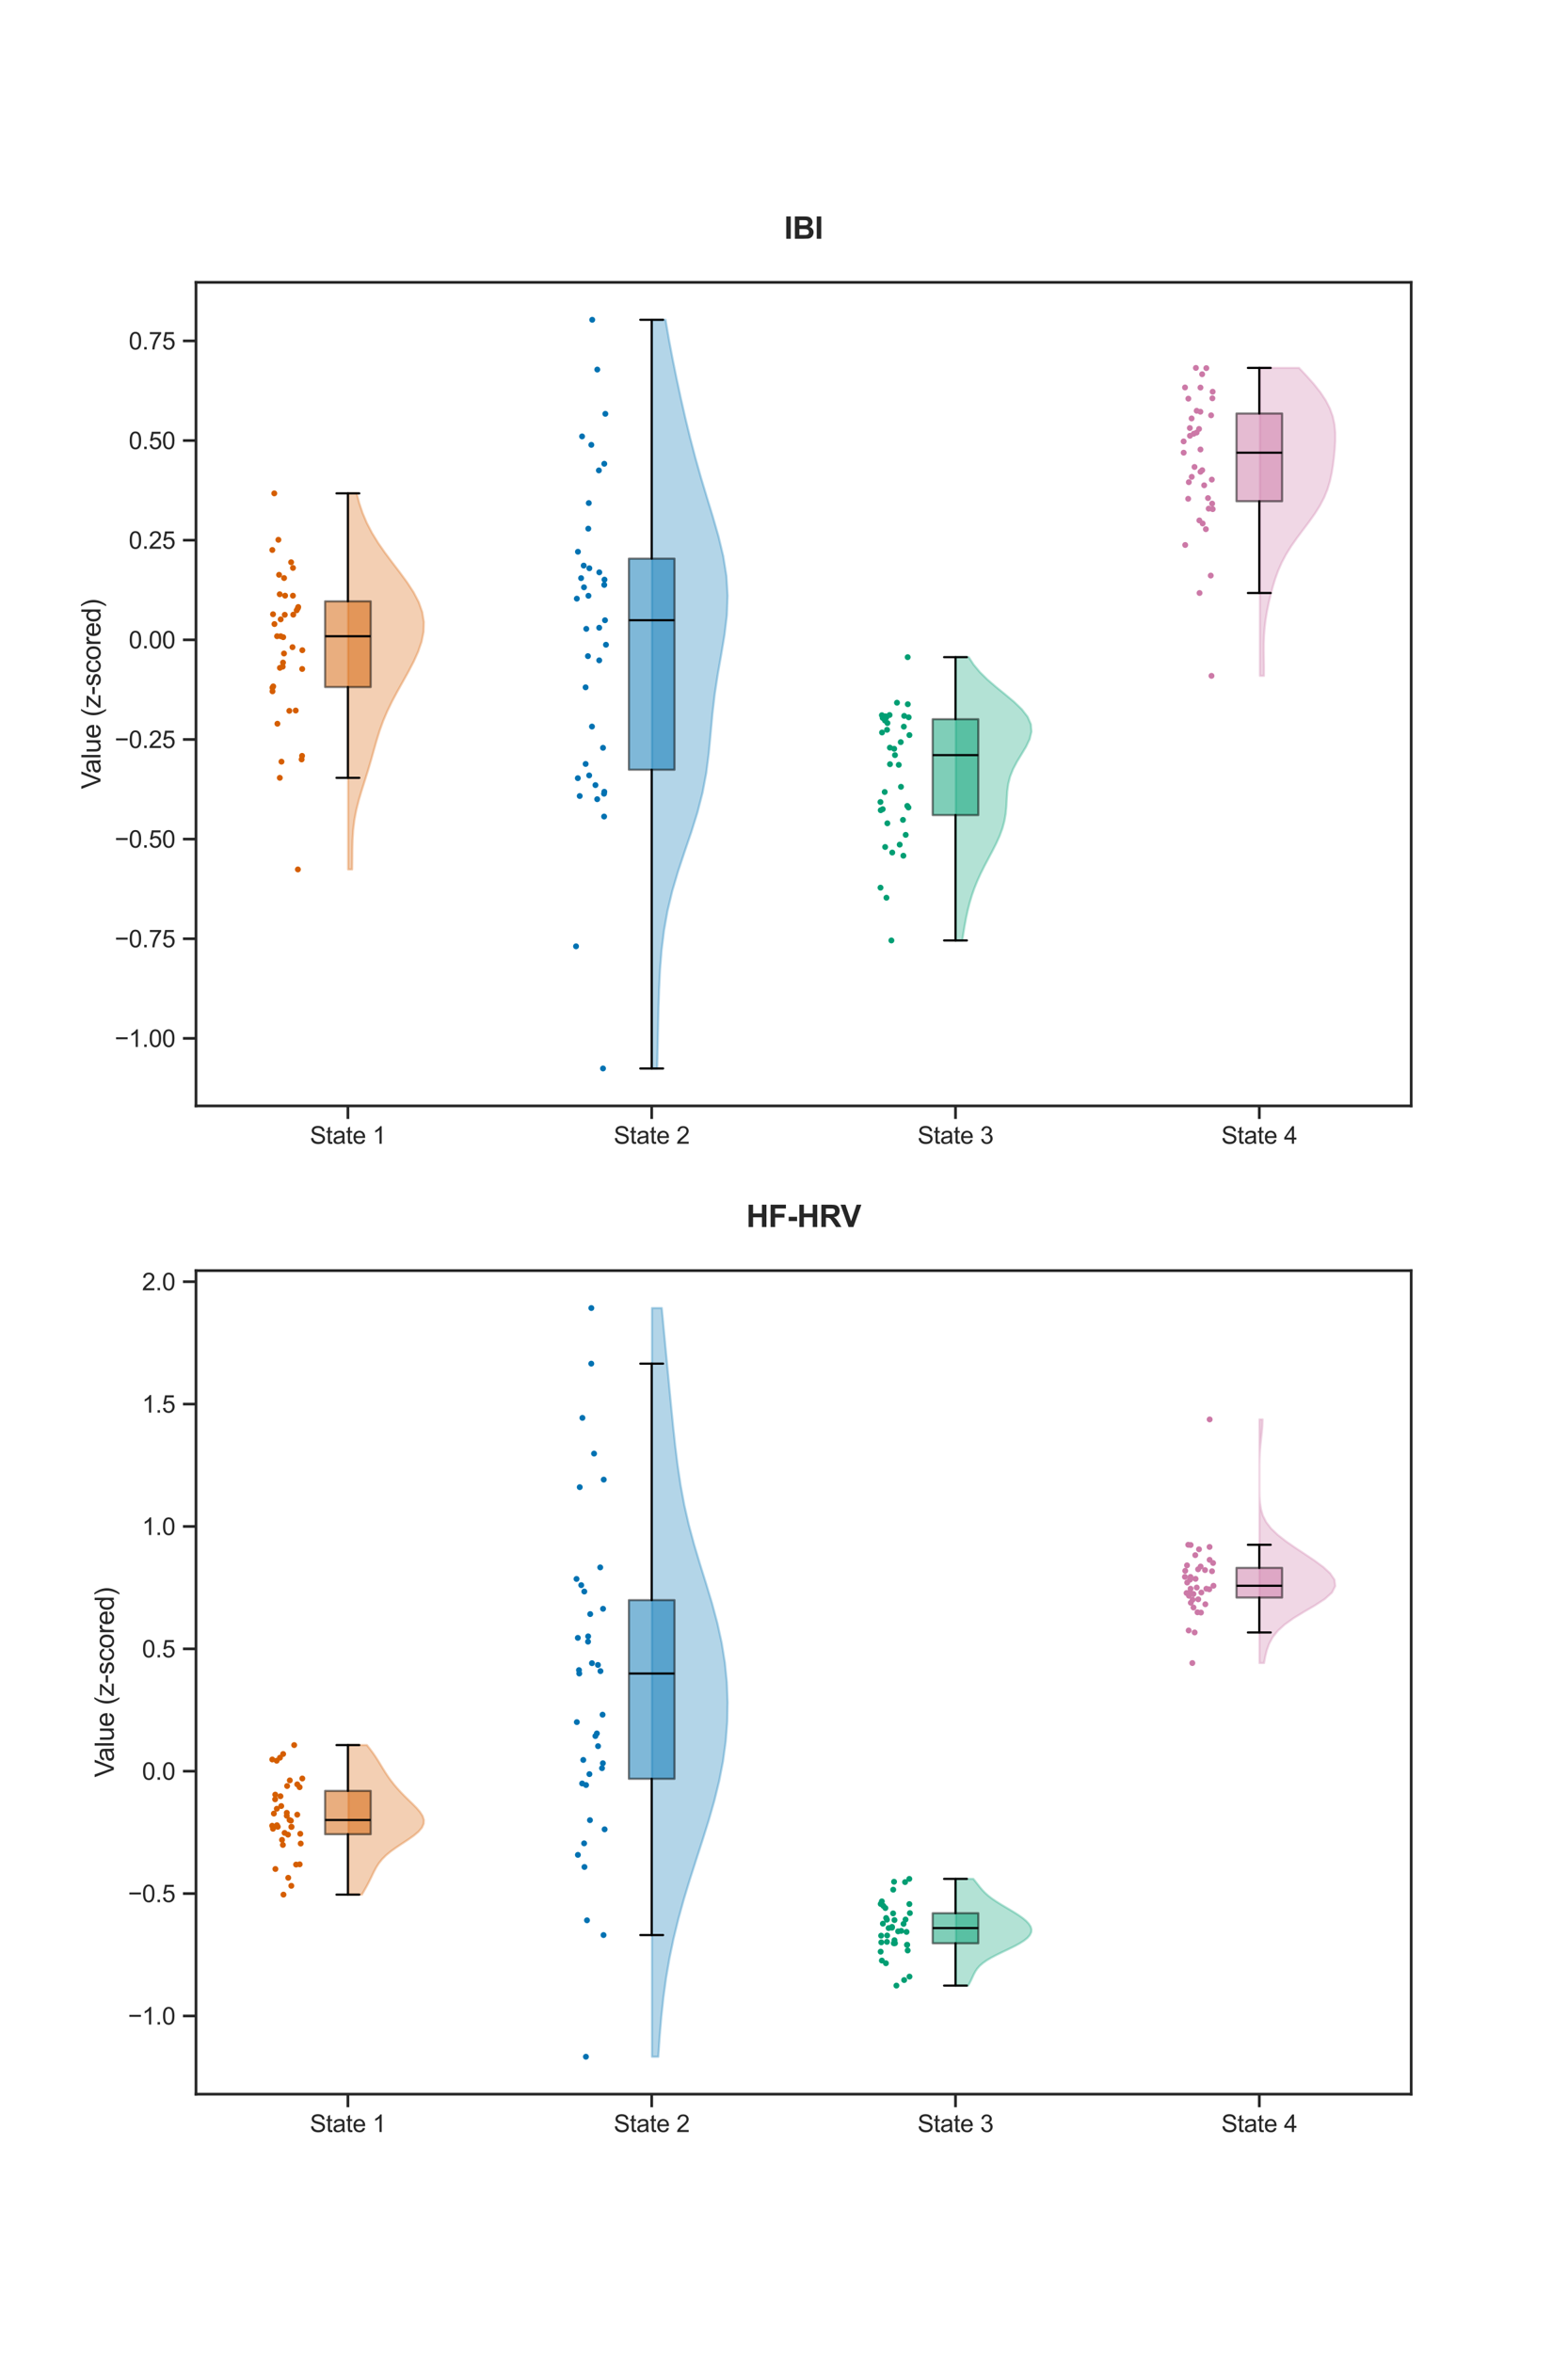 <?xml version="1.0" encoding="utf-8" standalone="no"?>
<!DOCTYPE svg PUBLIC "-//W3C//DTD SVG 1.1//EN"
  "http://www.w3.org/Graphics/SVG/1.1/DTD/svg11.dtd">
<svg xmlns:xlink="http://www.w3.org/1999/xlink" width="720pt" height="1080pt" viewBox="0 0 720 1080" xmlns="http://www.w3.org/2000/svg" version="1.1">
 <defs>
  <style type="text/css">*{stroke-linejoin: round; stroke-linecap: butt}</style>
 </defs>
 <g id="figure_1">
  <g id="patch_1">
   <path d="M 0 1080 
L 720 1080 
L 720 0 
L 0 0 
z
" style="fill: #ffffff"/>
  </g>
  <g id="axes_1">
   <g id="patch_2">
    <path d="M 90 507.6 
L 648 507.6 
L 648 129.6 
L 90 129.6 
z
" style="fill: #ffffff"/>
   </g>
   <g id="matplotlib.axis_1">
    <g id="xtick_1">
     <g id="line2d_1">
      <defs>
       <path id="m80d03800fb" d="M 0 0 
L 0 6 
" style="stroke: #262626; stroke-width: 1.25"/>
      </defs>
      <g>
       <use xlink:href="#m80d03800fb" x="159.75" y="507.6" style="fill: #262626; stroke: #262626; stroke-width: 1.25"/>
      </g>
     </g>
     <g id="text_1">
      <!-- State 1 -->
      <g style="fill: #262626" transform="translate(142.322 524.974) scale(0.11 -0.11)">
       <defs>
        <path id="ArialMT-53" d="M 288 1472 
L 859 1522 
Q 900 1178 1048 958 
Q 1197 738 1509 602 
Q 1822 466 2213 466 
Q 2559 466 2825 569 
Q 3091 672 3220 851 
Q 3350 1031 3350 1244 
Q 3350 1459 3225 1620 
Q 3100 1781 2813 1891 
Q 2628 1963 1997 2114 
Q 1366 2266 1113 2400 
Q 784 2572 623 2826 
Q 463 3081 463 3397 
Q 463 3744 659 4045 
Q 856 4347 1234 4503 
Q 1613 4659 2075 4659 
Q 2584 4659 2973 4495 
Q 3363 4331 3572 4012 
Q 3781 3694 3797 3291 
L 3216 3247 
Q 3169 3681 2898 3903 
Q 2628 4125 2100 4125 
Q 1550 4125 1298 3923 
Q 1047 3722 1047 3438 
Q 1047 3191 1225 3031 
Q 1400 2872 2139 2705 
Q 2878 2538 3153 2413 
Q 3553 2228 3743 1945 
Q 3934 1663 3934 1294 
Q 3934 928 3725 604 
Q 3516 281 3123 101 
Q 2731 -78 2241 -78 
Q 1619 -78 1198 103 
Q 778 284 539 648 
Q 300 1013 288 1472 
z
" transform="scale(0.016)"/>
        <path id="ArialMT-74" d="M 1650 503 
L 1731 6 
Q 1494 -44 1306 -44 
Q 1000 -44 831 53 
Q 663 150 594 308 
Q 525 466 525 972 
L 525 2881 
L 113 2881 
L 113 3319 
L 525 3319 
L 525 4141 
L 1084 4478 
L 1084 3319 
L 1650 3319 
L 1650 2881 
L 1084 2881 
L 1084 941 
Q 1084 700 1114 631 
Q 1144 563 1211 522 
Q 1278 481 1403 481 
Q 1497 481 1650 503 
z
" transform="scale(0.016)"/>
        <path id="ArialMT-61" d="M 2588 409 
Q 2275 144 1986 34 
Q 1697 -75 1366 -75 
Q 819 -75 525 192 
Q 231 459 231 875 
Q 231 1119 342 1320 
Q 453 1522 633 1644 
Q 813 1766 1038 1828 
Q 1203 1872 1538 1913 
Q 2219 1994 2541 2106 
Q 2544 2222 2544 2253 
Q 2544 2597 2384 2738 
Q 2169 2928 1744 2928 
Q 1347 2928 1158 2789 
Q 969 2650 878 2297 
L 328 2372 
Q 403 2725 575 2942 
Q 747 3159 1072 3276 
Q 1397 3394 1825 3394 
Q 2250 3394 2515 3294 
Q 2781 3194 2906 3042 
Q 3031 2891 3081 2659 
Q 3109 2516 3109 2141 
L 3109 1391 
Q 3109 606 3145 398 
Q 3181 191 3288 0 
L 2700 0 
Q 2613 175 2588 409 
z
M 2541 1666 
Q 2234 1541 1622 1453 
Q 1275 1403 1131 1340 
Q 988 1278 909 1158 
Q 831 1038 831 891 
Q 831 666 1001 516 
Q 1172 366 1500 366 
Q 1825 366 2078 508 
Q 2331 650 2450 897 
Q 2541 1088 2541 1459 
L 2541 1666 
z
" transform="scale(0.016)"/>
        <path id="ArialMT-65" d="M 2694 1069 
L 3275 997 
Q 3138 488 2766 206 
Q 2394 -75 1816 -75 
Q 1088 -75 661 373 
Q 234 822 234 1631 
Q 234 2469 665 2931 
Q 1097 3394 1784 3394 
Q 2450 3394 2872 2941 
Q 3294 2488 3294 1666 
Q 3294 1616 3291 1516 
L 816 1516 
Q 847 969 1125 678 
Q 1403 388 1819 388 
Q 2128 388 2347 550 
Q 2566 713 2694 1069 
z
M 847 1978 
L 2700 1978 
Q 2663 2397 2488 2606 
Q 2219 2931 1791 2931 
Q 1403 2931 1139 2672 
Q 875 2413 847 1978 
z
" transform="scale(0.016)"/>
        <path id="ArialMT-20" transform="scale(0.016)"/>
        <path id="ArialMT-31" d="M 2384 0 
L 1822 0 
L 1822 3584 
Q 1619 3391 1289 3197 
Q 959 3003 697 2906 
L 697 3450 
Q 1169 3672 1522 3987 
Q 1875 4303 2022 4600 
L 2384 4600 
L 2384 0 
z
" transform="scale(0.016)"/>
       </defs>
       <use xlink:href="#ArialMT-53"/>
       <use xlink:href="#ArialMT-74" x="66.699"/>
       <use xlink:href="#ArialMT-61" x="94.482"/>
       <use xlink:href="#ArialMT-74" x="150.098"/>
       <use xlink:href="#ArialMT-65" x="177.881"/>
       <use xlink:href="#ArialMT-20" x="233.496"/>
       <use xlink:href="#ArialMT-31" x="261.279"/>
      </g>
     </g>
    </g>
    <g id="xtick_2">
     <g id="line2d_2">
      <g>
       <use xlink:href="#m80d03800fb" x="299.25" y="507.6" style="fill: #262626; stroke: #262626; stroke-width: 1.25"/>
      </g>
     </g>
     <g id="text_2">
      <!-- State 2 -->
      <g style="fill: #262626" transform="translate(281.822 524.974) scale(0.11 -0.11)">
       <defs>
        <path id="ArialMT-32" d="M 3222 541 
L 3222 0 
L 194 0 
Q 188 203 259 391 
Q 375 700 629 1000 
Q 884 1300 1366 1694 
Q 2113 2306 2375 2664 
Q 2638 3022 2638 3341 
Q 2638 3675 2398 3904 
Q 2159 4134 1775 4134 
Q 1369 4134 1125 3890 
Q 881 3647 878 3216 
L 300 3275 
Q 359 3922 746 4261 
Q 1134 4600 1788 4600 
Q 2447 4600 2831 4234 
Q 3216 3869 3216 3328 
Q 3216 3053 3103 2787 
Q 2991 2522 2730 2228 
Q 2469 1934 1863 1422 
Q 1356 997 1212 845 
Q 1069 694 975 541 
L 3222 541 
z
" transform="scale(0.016)"/>
       </defs>
       <use xlink:href="#ArialMT-53"/>
       <use xlink:href="#ArialMT-74" x="66.699"/>
       <use xlink:href="#ArialMT-61" x="94.482"/>
       <use xlink:href="#ArialMT-74" x="150.098"/>
       <use xlink:href="#ArialMT-65" x="177.881"/>
       <use xlink:href="#ArialMT-20" x="233.496"/>
       <use xlink:href="#ArialMT-32" x="261.279"/>
      </g>
     </g>
    </g>
    <g id="xtick_3">
     <g id="line2d_3">
      <g>
       <use xlink:href="#m80d03800fb" x="438.75" y="507.6" style="fill: #262626; stroke: #262626; stroke-width: 1.25"/>
      </g>
     </g>
     <g id="text_3">
      <!-- State 3 -->
      <g style="fill: #262626" transform="translate(421.322 524.974) scale(0.11 -0.11)">
       <defs>
        <path id="ArialMT-33" d="M 269 1209 
L 831 1284 
Q 928 806 1161 595 
Q 1394 384 1728 384 
Q 2125 384 2398 659 
Q 2672 934 2672 1341 
Q 2672 1728 2419 1979 
Q 2166 2231 1775 2231 
Q 1616 2231 1378 2169 
L 1441 2663 
Q 1497 2656 1531 2656 
Q 1891 2656 2178 2843 
Q 2466 3031 2466 3422 
Q 2466 3731 2256 3934 
Q 2047 4138 1716 4138 
Q 1388 4138 1169 3931 
Q 950 3725 888 3313 
L 325 3413 
Q 428 3978 793 4289 
Q 1159 4600 1703 4600 
Q 2078 4600 2393 4439 
Q 2709 4278 2876 4000 
Q 3044 3722 3044 3409 
Q 3044 3113 2884 2869 
Q 2725 2625 2413 2481 
Q 2819 2388 3044 2092 
Q 3269 1797 3269 1353 
Q 3269 753 2831 336 
Q 2394 -81 1725 -81 
Q 1122 -81 723 278 
Q 325 638 269 1209 
z
" transform="scale(0.016)"/>
       </defs>
       <use xlink:href="#ArialMT-53"/>
       <use xlink:href="#ArialMT-74" x="66.699"/>
       <use xlink:href="#ArialMT-61" x="94.482"/>
       <use xlink:href="#ArialMT-74" x="150.098"/>
       <use xlink:href="#ArialMT-65" x="177.881"/>
       <use xlink:href="#ArialMT-20" x="233.496"/>
       <use xlink:href="#ArialMT-33" x="261.279"/>
      </g>
     </g>
    </g>
    <g id="xtick_4">
     <g id="line2d_4">
      <g>
       <use xlink:href="#m80d03800fb" x="578.25" y="507.6" style="fill: #262626; stroke: #262626; stroke-width: 1.25"/>
      </g>
     </g>
     <g id="text_4">
      <!-- State 4 -->
      <g style="fill: #262626" transform="translate(560.822 524.974) scale(0.11 -0.11)">
       <defs>
        <path id="ArialMT-34" d="M 2069 0 
L 2069 1097 
L 81 1097 
L 81 1613 
L 2172 4581 
L 2631 4581 
L 2631 1613 
L 3250 1613 
L 3250 1097 
L 2631 1097 
L 2631 0 
L 2069 0 
z
M 2069 1613 
L 2069 3678 
L 634 1613 
L 2069 1613 
z
" transform="scale(0.016)"/>
       </defs>
       <use xlink:href="#ArialMT-53"/>
       <use xlink:href="#ArialMT-74" x="66.699"/>
       <use xlink:href="#ArialMT-61" x="94.482"/>
       <use xlink:href="#ArialMT-74" x="150.098"/>
       <use xlink:href="#ArialMT-65" x="177.881"/>
       <use xlink:href="#ArialMT-20" x="233.496"/>
       <use xlink:href="#ArialMT-34" x="261.279"/>
      </g>
     </g>
    </g>
   </g>
   <g id="matplotlib.axis_2">
    <g id="ytick_1">
     <g id="line2d_5">
      <defs>
       <path id="mf8e8442a26" d="M 0 0 
L -6 0 
" style="stroke: #262626; stroke-width: 1.25"/>
      </defs>
      <g>
       <use xlink:href="#mf8e8442a26" x="90" y="476.602" style="fill: #262626; stroke: #262626; stroke-width: 1.25"/>
      </g>
     </g>
     <g id="text_5">
      <!-- −1.00 -->
      <g style="fill: #262626" transform="translate(52.668 480.539) scale(0.11 -0.11)">
       <defs>
        <path id="ArialMT-2212" d="M 3381 1997 
L 356 1997 
L 356 2522 
L 3381 2522 
L 3381 1997 
z
" transform="scale(0.016)"/>
        <path id="ArialMT-2e" d="M 581 0 
L 581 641 
L 1222 641 
L 1222 0 
L 581 0 
z
" transform="scale(0.016)"/>
        <path id="ArialMT-30" d="M 266 2259 
Q 266 3072 433 3567 
Q 600 4063 929 4331 
Q 1259 4600 1759 4600 
Q 2128 4600 2406 4451 
Q 2684 4303 2865 4023 
Q 3047 3744 3150 3342 
Q 3253 2941 3253 2259 
Q 3253 1453 3087 958 
Q 2922 463 2592 192 
Q 2263 -78 1759 -78 
Q 1097 -78 719 397 
Q 266 969 266 2259 
z
M 844 2259 
Q 844 1131 1108 757 
Q 1372 384 1759 384 
Q 2147 384 2411 759 
Q 2675 1134 2675 2259 
Q 2675 3391 2411 3762 
Q 2147 4134 1753 4134 
Q 1366 4134 1134 3806 
Q 844 3388 844 2259 
z
" transform="scale(0.016)"/>
       </defs>
       <use xlink:href="#ArialMT-2212"/>
       <use xlink:href="#ArialMT-31" x="58.398"/>
       <use xlink:href="#ArialMT-2e" x="114.014"/>
       <use xlink:href="#ArialMT-30" x="141.797"/>
       <use xlink:href="#ArialMT-30" x="197.412"/>
      </g>
     </g>
    </g>
    <g id="ytick_2">
     <g id="line2d_6">
      <g>
       <use xlink:href="#mf8e8442a26" x="90" y="430.869" style="fill: #262626; stroke: #262626; stroke-width: 1.25"/>
      </g>
     </g>
     <g id="text_6">
      <!-- −0.75 -->
      <g style="fill: #262626" transform="translate(52.668 434.806) scale(0.11 -0.11)">
       <defs>
        <path id="ArialMT-37" d="M 303 3981 
L 303 4522 
L 3269 4522 
L 3269 4084 
Q 2831 3619 2401 2847 
Q 1972 2075 1738 1259 
Q 1569 684 1522 0 
L 944 0 
Q 953 541 1156 1306 
Q 1359 2072 1739 2783 
Q 2119 3494 2547 3981 
L 303 3981 
z
" transform="scale(0.016)"/>
        <path id="ArialMT-35" d="M 266 1200 
L 856 1250 
Q 922 819 1161 601 
Q 1400 384 1738 384 
Q 2144 384 2425 690 
Q 2706 997 2706 1503 
Q 2706 1984 2436 2262 
Q 2166 2541 1728 2541 
Q 1456 2541 1237 2417 
Q 1019 2294 894 2097 
L 366 2166 
L 809 4519 
L 3088 4519 
L 3088 3981 
L 1259 3981 
L 1013 2750 
Q 1425 3038 1878 3038 
Q 2478 3038 2890 2622 
Q 3303 2206 3303 1553 
Q 3303 931 2941 478 
Q 2500 -78 1738 -78 
Q 1113 -78 717 272 
Q 322 622 266 1200 
z
" transform="scale(0.016)"/>
       </defs>
       <use xlink:href="#ArialMT-2212"/>
       <use xlink:href="#ArialMT-30" x="58.398"/>
       <use xlink:href="#ArialMT-2e" x="114.014"/>
       <use xlink:href="#ArialMT-37" x="141.797"/>
       <use xlink:href="#ArialMT-35" x="197.412"/>
      </g>
     </g>
    </g>
    <g id="ytick_3">
     <g id="line2d_7">
      <g>
       <use xlink:href="#mf8e8442a26" x="90" y="385.135" style="fill: #262626; stroke: #262626; stroke-width: 1.25"/>
      </g>
     </g>
     <g id="text_7">
      <!-- −0.50 -->
      <g style="fill: #262626" transform="translate(52.668 389.072) scale(0.11 -0.11)">
       <use xlink:href="#ArialMT-2212"/>
       <use xlink:href="#ArialMT-30" x="58.398"/>
       <use xlink:href="#ArialMT-2e" x="114.014"/>
       <use xlink:href="#ArialMT-35" x="141.797"/>
       <use xlink:href="#ArialMT-30" x="197.412"/>
      </g>
     </g>
    </g>
    <g id="ytick_4">
     <g id="line2d_8">
      <g>
       <use xlink:href="#mf8e8442a26" x="90" y="339.402" style="fill: #262626; stroke: #262626; stroke-width: 1.25"/>
      </g>
     </g>
     <g id="text_8">
      <!-- −0.25 -->
      <g style="fill: #262626" transform="translate(52.668 343.339) scale(0.11 -0.11)">
       <use xlink:href="#ArialMT-2212"/>
       <use xlink:href="#ArialMT-30" x="58.398"/>
       <use xlink:href="#ArialMT-2e" x="114.014"/>
       <use xlink:href="#ArialMT-32" x="141.797"/>
       <use xlink:href="#ArialMT-35" x="197.412"/>
      </g>
     </g>
    </g>
    <g id="ytick_5">
     <g id="line2d_9">
      <g>
       <use xlink:href="#mf8e8442a26" x="90" y="293.668" style="fill: #262626; stroke: #262626; stroke-width: 1.25"/>
      </g>
     </g>
     <g id="text_9">
      <!-- 0.00 -->
      <g style="fill: #262626" transform="translate(59.093 297.605) scale(0.11 -0.11)">
       <use xlink:href="#ArialMT-30"/>
       <use xlink:href="#ArialMT-2e" x="55.615"/>
       <use xlink:href="#ArialMT-30" x="83.398"/>
       <use xlink:href="#ArialMT-30" x="139.014"/>
      </g>
     </g>
    </g>
    <g id="ytick_6">
     <g id="line2d_10">
      <g>
       <use xlink:href="#mf8e8442a26" x="90" y="247.935" style="fill: #262626; stroke: #262626; stroke-width: 1.25"/>
      </g>
     </g>
     <g id="text_10">
      <!-- 0.25 -->
      <g style="fill: #262626" transform="translate(59.093 251.872) scale(0.11 -0.11)">
       <use xlink:href="#ArialMT-30"/>
       <use xlink:href="#ArialMT-2e" x="55.615"/>
       <use xlink:href="#ArialMT-32" x="83.398"/>
       <use xlink:href="#ArialMT-35" x="139.014"/>
      </g>
     </g>
    </g>
    <g id="ytick_7">
     <g id="line2d_11">
      <g>
       <use xlink:href="#mf8e8442a26" x="90" y="202.201" style="fill: #262626; stroke: #262626; stroke-width: 1.25"/>
      </g>
     </g>
     <g id="text_11">
      <!-- 0.50 -->
      <g style="fill: #262626" transform="translate(59.093 206.138) scale(0.11 -0.11)">
       <use xlink:href="#ArialMT-30"/>
       <use xlink:href="#ArialMT-2e" x="55.615"/>
       <use xlink:href="#ArialMT-35" x="83.398"/>
       <use xlink:href="#ArialMT-30" x="139.014"/>
      </g>
     </g>
    </g>
    <g id="ytick_8">
     <g id="line2d_12">
      <g>
       <use xlink:href="#mf8e8442a26" x="90" y="156.468" style="fill: #262626; stroke: #262626; stroke-width: 1.25"/>
      </g>
     </g>
     <g id="text_12">
      <!-- 0.75 -->
      <g style="fill: #262626" transform="translate(59.093 160.405) scale(0.11 -0.11)">
       <use xlink:href="#ArialMT-30"/>
       <use xlink:href="#ArialMT-2e" x="55.615"/>
       <use xlink:href="#ArialMT-37" x="83.398"/>
       <use xlink:href="#ArialMT-35" x="139.014"/>
      </g>
     </g>
    </g>
    <g id="text_13">
     <!-- Value (z-scored) -->
     <g style="fill: #262626" transform="translate(46.143 362.17) rotate(-90) scale(0.12 -0.12)">
      <defs>
       <path id="ArialMT-56" d="M 1803 0 
L 28 4581 
L 684 4581 
L 1875 1253 
Q 2019 853 2116 503 
Q 2222 878 2363 1253 
L 3600 4581 
L 4219 4581 
L 2425 0 
L 1803 0 
z
" transform="scale(0.016)"/>
       <path id="ArialMT-6c" d="M 409 0 
L 409 4581 
L 972 4581 
L 972 0 
L 409 0 
z
" transform="scale(0.016)"/>
       <path id="ArialMT-75" d="M 2597 0 
L 2597 488 
Q 2209 -75 1544 -75 
Q 1250 -75 995 37 
Q 741 150 617 320 
Q 494 491 444 738 
Q 409 903 409 1263 
L 409 3319 
L 972 3319 
L 972 1478 
Q 972 1038 1006 884 
Q 1059 663 1231 536 
Q 1403 409 1656 409 
Q 1909 409 2131 539 
Q 2353 669 2445 892 
Q 2538 1116 2538 1541 
L 2538 3319 
L 3100 3319 
L 3100 0 
L 2597 0 
z
" transform="scale(0.016)"/>
       <path id="ArialMT-28" d="M 1497 -1347 
Q 1031 -759 709 28 
Q 388 816 388 1659 
Q 388 2403 628 3084 
Q 909 3875 1497 4659 
L 1900 4659 
Q 1522 4009 1400 3731 
Q 1209 3300 1100 2831 
Q 966 2247 966 1656 
Q 966 153 1900 -1347 
L 1497 -1347 
z
" transform="scale(0.016)"/>
       <path id="ArialMT-7a" d="M 125 0 
L 125 456 
L 2238 2881 
Q 1878 2863 1603 2863 
L 250 2863 
L 250 3319 
L 2963 3319 
L 2963 2947 
L 1166 841 
L 819 456 
Q 1197 484 1528 484 
L 3063 484 
L 3063 0 
L 125 0 
z
" transform="scale(0.016)"/>
       <path id="ArialMT-2d" d="M 203 1375 
L 203 1941 
L 1931 1941 
L 1931 1375 
L 203 1375 
z
" transform="scale(0.016)"/>
       <path id="ArialMT-73" d="M 197 991 
L 753 1078 
Q 800 744 1014 566 
Q 1228 388 1613 388 
Q 2000 388 2187 545 
Q 2375 703 2375 916 
Q 2375 1106 2209 1216 
Q 2094 1291 1634 1406 
Q 1016 1563 777 1677 
Q 538 1791 414 1992 
Q 291 2194 291 2438 
Q 291 2659 392 2848 
Q 494 3038 669 3163 
Q 800 3259 1026 3326 
Q 1253 3394 1513 3394 
Q 1903 3394 2198 3281 
Q 2494 3169 2634 2976 
Q 2775 2784 2828 2463 
L 2278 2388 
Q 2241 2644 2061 2787 
Q 1881 2931 1553 2931 
Q 1166 2931 1000 2803 
Q 834 2675 834 2503 
Q 834 2394 903 2306 
Q 972 2216 1119 2156 
Q 1203 2125 1616 2013 
Q 2213 1853 2448 1751 
Q 2684 1650 2818 1456 
Q 2953 1263 2953 975 
Q 2953 694 2789 445 
Q 2625 197 2315 61 
Q 2006 -75 1616 -75 
Q 969 -75 630 194 
Q 291 463 197 991 
z
" transform="scale(0.016)"/>
       <path id="ArialMT-63" d="M 2588 1216 
L 3141 1144 
Q 3050 572 2676 248 
Q 2303 -75 1759 -75 
Q 1078 -75 664 370 
Q 250 816 250 1647 
Q 250 2184 428 2587 
Q 606 2991 970 3192 
Q 1334 3394 1763 3394 
Q 2303 3394 2647 3120 
Q 2991 2847 3088 2344 
L 2541 2259 
Q 2463 2594 2264 2762 
Q 2066 2931 1784 2931 
Q 1359 2931 1093 2626 
Q 828 2322 828 1663 
Q 828 994 1084 691 
Q 1341 388 1753 388 
Q 2084 388 2306 591 
Q 2528 794 2588 1216 
z
" transform="scale(0.016)"/>
       <path id="ArialMT-6f" d="M 213 1659 
Q 213 2581 725 3025 
Q 1153 3394 1769 3394 
Q 2453 3394 2887 2945 
Q 3322 2497 3322 1706 
Q 3322 1066 3130 698 
Q 2938 331 2570 128 
Q 2203 -75 1769 -75 
Q 1072 -75 642 372 
Q 213 819 213 1659 
z
M 791 1659 
Q 791 1022 1069 705 
Q 1347 388 1769 388 
Q 2188 388 2466 706 
Q 2744 1025 2744 1678 
Q 2744 2294 2464 2611 
Q 2184 2928 1769 2928 
Q 1347 2928 1069 2612 
Q 791 2297 791 1659 
z
" transform="scale(0.016)"/>
       <path id="ArialMT-72" d="M 416 0 
L 416 3319 
L 922 3319 
L 922 2816 
Q 1116 3169 1280 3281 
Q 1444 3394 1641 3394 
Q 1925 3394 2219 3213 
L 2025 2691 
Q 1819 2813 1613 2813 
Q 1428 2813 1281 2702 
Q 1134 2591 1072 2394 
Q 978 2094 978 1738 
L 978 0 
L 416 0 
z
" transform="scale(0.016)"/>
       <path id="ArialMT-64" d="M 2575 0 
L 2575 419 
Q 2259 -75 1647 -75 
Q 1250 -75 917 144 
Q 584 363 401 755 
Q 219 1147 219 1656 
Q 219 2153 384 2558 
Q 550 2963 881 3178 
Q 1213 3394 1622 3394 
Q 1922 3394 2156 3267 
Q 2391 3141 2538 2938 
L 2538 4581 
L 3097 4581 
L 3097 0 
L 2575 0 
z
M 797 1656 
Q 797 1019 1065 703 
Q 1334 388 1700 388 
Q 2069 388 2326 689 
Q 2584 991 2584 1609 
Q 2584 2291 2321 2609 
Q 2059 2928 1675 2928 
Q 1300 2928 1048 2622 
Q 797 2316 797 1656 
z
" transform="scale(0.016)"/>
       <path id="ArialMT-29" d="M 791 -1347 
L 388 -1347 
Q 1322 153 1322 1656 
Q 1322 2244 1188 2822 
Q 1081 3291 891 3722 
Q 769 4003 388 4659 
L 791 4659 
Q 1378 3875 1659 3084 
Q 1900 2403 1900 1659 
Q 1900 816 1576 28 
Q 1253 -759 791 -1347 
z
" transform="scale(0.016)"/>
      </defs>
      <use xlink:href="#ArialMT-56"/>
      <use xlink:href="#ArialMT-61" x="59.324"/>
      <use xlink:href="#ArialMT-6c" x="114.939"/>
      <use xlink:href="#ArialMT-75" x="137.156"/>
      <use xlink:href="#ArialMT-65" x="192.771"/>
      <use xlink:href="#ArialMT-20" x="248.387"/>
      <use xlink:href="#ArialMT-28" x="276.17"/>
      <use xlink:href="#ArialMT-7a" x="309.471"/>
      <use xlink:href="#ArialMT-2d" x="359.471"/>
      <use xlink:href="#ArialMT-73" x="392.771"/>
      <use xlink:href="#ArialMT-63" x="442.771"/>
      <use xlink:href="#ArialMT-6f" x="492.771"/>
      <use xlink:href="#ArialMT-72" x="548.387"/>
      <use xlink:href="#ArialMT-65" x="581.688"/>
      <use xlink:href="#ArialMT-64" x="637.303"/>
      <use xlink:href="#ArialMT-29" x="692.918"/>
     </g>
    </g>
   </g>
   <g id="PolyCollection_1">
    <defs>
     <path id="m604383a4ab" d="M 161.693 -680.938 
L 159.848 -680.938 
L 159.848 -685.481 
L 159.848 -690.023 
L 159.848 -694.566 
L 159.848 -699.108 
L 159.848 -703.651 
L 159.848 -708.193 
L 159.848 -712.736 
L 159.848 -717.278 
L 159.848 -721.82 
L 159.848 -726.363 
L 159.848 -730.905 
L 159.848 -735.448 
L 159.848 -739.99 
L 159.848 -744.533 
L 159.848 -749.075 
L 159.848 -753.617 
L 159.848 -758.16 
L 159.848 -762.702 
L 159.848 -767.245 
L 159.848 -771.787 
L 159.848 -776.33 
L 159.848 -780.872 
L 159.848 -785.415 
L 159.848 -789.957 
L 159.848 -794.499 
L 159.848 -799.042 
L 159.848 -803.584 
L 159.848 -808.127 
L 159.848 -812.669 
L 159.848 -817.212 
L 159.848 -821.754 
L 159.848 -826.297 
L 159.848 -830.839 
L 159.848 -835.381 
L 159.848 -839.924 
L 159.848 -844.466 
L 159.848 -849.009 
L 159.848 -853.551 
L 163.774 -853.551 
L 163.774 -853.551 
L 164.981 -849.009 
L 166.519 -844.466 
L 168.455 -839.924 
L 170.824 -835.381 
L 173.618 -830.839 
L 176.771 -826.297 
L 180.165 -821.754 
L 183.632 -817.212 
L 186.963 -812.669 
L 189.924 -808.127 
L 192.293 -803.584 
L 193.892 -799.042 
L 194.625 -794.499 
L 194.49 -789.957 
L 193.571 -785.415 
L 192.006 -780.872 
L 189.959 -776.33 
L 187.592 -771.787 
L 185.062 -767.245 
L 182.515 -762.702 
L 180.081 -758.16 
L 177.867 -753.617 
L 175.938 -749.075 
L 174.298 -744.533 
L 172.887 -739.99 
L 171.602 -735.448 
L 170.327 -730.905 
L 168.983 -726.363 
L 167.557 -721.82 
L 166.11 -717.278 
L 164.752 -712.736 
L 163.601 -708.193 
L 162.738 -703.651 
L 162.185 -699.108 
L 161.898 -694.566 
L 161.788 -690.023 
L 161.751 -685.481 
L 161.693 -680.938 
z
" style="stroke: #d55e00; stroke-opacity: 0.3"/>
    </defs>
    <g clip-path="url(#p712ae13d85)">
     <use xlink:href="#m604383a4ab" x="0" y="1080" style="fill: #d55e00; fill-opacity: 0.3; stroke: #d55e00; stroke-opacity: 0.3"/>
    </g>
   </g>
   <g id="PolyCollection_2">
    <defs>
     <path id="mbccdf22c9a" d="M 301.773 -589.582 
L 299.391 -589.582 
L 299.391 -598.625 
L 299.391 -607.668 
L 299.391 -616.711 
L 299.391 -625.754 
L 299.391 -634.797 
L 299.391 -643.84 
L 299.391 -652.883 
L 299.391 -661.926 
L 299.391 -670.969 
L 299.391 -680.012 
L 299.391 -689.056 
L 299.391 -698.099 
L 299.391 -707.142 
L 299.391 -716.185 
L 299.391 -725.228 
L 299.391 -734.271 
L 299.391 -743.314 
L 299.391 -752.357 
L 299.391 -761.4 
L 299.391 -770.443 
L 299.391 -779.486 
L 299.391 -788.529 
L 299.391 -797.572 
L 299.391 -806.615 
L 299.391 -815.658 
L 299.391 -824.701 
L 299.391 -833.744 
L 299.391 -842.788 
L 299.391 -851.831 
L 299.391 -860.874 
L 299.391 -869.917 
L 299.391 -878.96 
L 299.391 -888.003 
L 299.391 -897.046 
L 299.391 -906.089 
L 299.391 -915.132 
L 299.391 -924.175 
L 299.391 -933.218 
L 305.608 -933.218 
L 305.608 -933.218 
L 307.167 -924.175 
L 308.875 -915.132 
L 310.711 -906.089 
L 312.662 -897.046 
L 314.726 -888.003 
L 316.924 -878.96 
L 319.29 -869.917 
L 321.846 -860.874 
L 324.565 -851.831 
L 327.334 -842.788 
L 329.942 -833.744 
L 332.111 -824.701 
L 333.565 -815.658 
L 334.125 -806.615 
L 333.774 -797.572 
L 332.685 -788.529 
L 331.169 -779.486 
L 329.582 -770.443 
L 328.204 -761.4 
L 327.146 -752.357 
L 326.319 -743.314 
L 325.475 -734.271 
L 324.316 -725.228 
L 322.608 -716.185 
L 320.279 -707.142 
L 317.445 -698.099 
L 314.365 -689.056 
L 311.352 -680.012 
L 308.681 -670.969 
L 306.518 -661.926 
L 304.91 -652.883 
L 303.803 -643.84 
L 303.091 -634.797 
L 302.653 -625.754 
L 302.379 -616.711 
L 302.182 -607.668 
L 301.994 -598.625 
L 301.773 -589.582 
z
" style="stroke: #0072b2; stroke-opacity: 0.3"/>
    </defs>
    <g clip-path="url(#p712ae13d85)">
     <use xlink:href="#mbccdf22c9a" x="0" y="1080" style="fill: #0072b2; fill-opacity: 0.3; stroke: #0072b2; stroke-opacity: 0.3"/>
    </g>
   </g>
   <g id="PolyCollection_3">
    <defs>
     <path id="m02a1d2c4cc" d="M 441.883 -648.342 
L 438.902 -648.342 
L 438.902 -651.764 
L 438.902 -655.186 
L 438.902 -658.607 
L 438.902 -662.029 
L 438.902 -665.451 
L 438.902 -668.873 
L 438.902 -672.294 
L 438.902 -675.716 
L 438.902 -679.138 
L 438.902 -682.559 
L 438.902 -685.981 
L 438.902 -689.403 
L 438.902 -692.825 
L 438.902 -696.246 
L 438.902 -699.668 
L 438.902 -703.09 
L 438.902 -706.511 
L 438.902 -709.933 
L 438.902 -713.355 
L 438.902 -716.777 
L 438.902 -720.198 
L 438.902 -723.62 
L 438.902 -727.042 
L 438.902 -730.464 
L 438.902 -733.885 
L 438.902 -737.307 
L 438.902 -740.729 
L 438.902 -744.15 
L 438.902 -747.572 
L 438.902 -750.994 
L 438.902 -754.416 
L 438.902 -757.837 
L 438.902 -761.259 
L 438.902 -764.681 
L 438.902 -768.102 
L 438.902 -771.524 
L 438.902 -774.946 
L 438.902 -778.368 
L 444.837 -778.368 
L 444.837 -778.368 
L 447.063 -774.946 
L 449.916 -771.524 
L 453.39 -768.102 
L 457.361 -764.681 
L 461.574 -761.259 
L 465.663 -757.837 
L 469.217 -754.416 
L 471.864 -750.994 
L 473.355 -747.572 
L 473.625 -744.15 
L 472.802 -740.729 
L 471.176 -737.307 
L 469.126 -733.885 
L 467.035 -730.464 
L 465.214 -727.042 
L 463.847 -723.62 
L 462.977 -720.198 
L 462.518 -716.777 
L 462.301 -713.355 
L 462.124 -709.933 
L 461.801 -706.511 
L 461.202 -703.09 
L 460.264 -699.668 
L 458.991 -696.246 
L 457.44 -692.825 
L 455.702 -689.403 
L 453.88 -685.981 
L 452.071 -682.559 
L 450.358 -679.138 
L 448.797 -675.716 
L 447.416 -672.294 
L 446.223 -668.873 
L 445.205 -665.451 
L 444.342 -662.029 
L 443.605 -658.607 
L 442.968 -655.186 
L 442.401 -651.764 
L 441.883 -648.342 
z
" style="stroke: #009e73; stroke-opacity: 0.3"/>
    </defs>
    <g clip-path="url(#p712ae13d85)">
     <use xlink:href="#m02a1d2c4cc" x="0" y="1080" style="fill: #009e73; fill-opacity: 0.3; stroke: #009e73; stroke-opacity: 0.3"/>
    </g>
   </g>
   <g id="PolyCollection_4">
    <defs>
     <path id="mc365ac9445" d="M 580.377 -769.792 
L 578.528 -769.792 
L 578.528 -773.512 
L 578.528 -777.231 
L 578.528 -780.951 
L 578.528 -784.67 
L 578.528 -788.39 
L 578.528 -792.109 
L 578.528 -795.829 
L 578.528 -799.548 
L 578.528 -803.268 
L 578.528 -806.987 
L 578.528 -810.706 
L 578.528 -814.426 
L 578.528 -818.145 
L 578.528 -821.865 
L 578.528 -825.584 
L 578.528 -829.304 
L 578.528 -833.023 
L 578.528 -836.743 
L 578.528 -840.462 
L 578.528 -844.181 
L 578.528 -847.901 
L 578.528 -851.62 
L 578.528 -855.34 
L 578.528 -859.059 
L 578.528 -862.779 
L 578.528 -866.498 
L 578.528 -870.218 
L 578.528 -873.937 
L 578.528 -877.657 
L 578.528 -881.376 
L 578.528 -885.095 
L 578.528 -888.815 
L 578.528 -892.534 
L 578.528 -896.254 
L 578.528 -899.973 
L 578.528 -903.693 
L 578.528 -907.412 
L 578.528 -911.132 
L 596.5 -911.132 
L 596.5 -911.132 
L 599.995 -907.412 
L 603.306 -903.693 
L 606.263 -899.973 
L 608.736 -896.254 
L 610.649 -892.534 
L 611.984 -888.815 
L 612.779 -885.095 
L 613.122 -881.376 
L 613.125 -877.657 
L 612.904 -873.937 
L 612.545 -870.218 
L 612.079 -866.498 
L 611.477 -862.779 
L 610.663 -859.059 
L 609.538 -855.34 
L 608.021 -851.62 
L 606.076 -847.901 
L 603.732 -844.181 
L 601.086 -840.462 
L 598.286 -836.743 
L 595.502 -833.023 
L 592.891 -829.304 
L 590.569 -825.584 
L 588.59 -821.865 
L 586.947 -818.145 
L 585.587 -814.426 
L 584.441 -810.706 
L 583.447 -806.987 
L 582.571 -803.268 
L 581.81 -799.548 
L 581.185 -795.829 
L 580.722 -792.109 
L 580.432 -788.39 
L 580.304 -784.67 
L 580.296 -780.951 
L 580.348 -777.231 
L 580.393 -773.512 
L 580.377 -769.792 
z
" style="stroke: #cc79a7; stroke-opacity: 0.3"/>
    </defs>
    <g clip-path="url(#p712ae13d85)">
     <use xlink:href="#mc365ac9445" x="0" y="1080" style="fill: #cc79a7; fill-opacity: 0.3; stroke: #cc79a7; stroke-opacity: 0.3"/>
    </g>
   </g>
   <g id="PathCollection_1">
    <defs>
     <path id="m89a5d6efe6" d="M 0 0.866 
C 0.23 0.866 0.45 0.775 0.612 0.612 
C 0.775 0.45 0.866 0.23 0.866 0 
C 0.866 -0.23 0.775 -0.45 0.612 -0.612 
C 0.45 -0.775 0.23 -0.866 0 -0.866 
C -0.23 -0.866 -0.45 -0.775 -0.612 -0.612 
C -0.775 -0.45 -0.866 -0.23 -0.866 0 
C -0.866 0.23 -0.775 0.45 -0.612 0.612 
C -0.45 0.775 -0.23 0.866 0 0.866 
z
" style="stroke: #d55e00"/>
    </defs>
    <g clip-path="url(#p712ae13d85)">
     <use xlink:href="#m89a5d6efe6" x="125.105" y="315.632" style="fill: #d55e00; stroke: #d55e00"/>
     <use xlink:href="#m89a5d6efe6" x="127.836" y="247.755" style="fill: #d55e00; stroke: #d55e00"/>
     <use xlink:href="#m89a5d6efe6" x="138.5" y="348.575" style="fill: #d55e00; stroke: #d55e00"/>
     <use xlink:href="#m89a5d6efe6" x="125.13" y="317.313" style="fill: #d55e00; stroke: #d55e00"/>
     <use xlink:href="#m89a5d6efe6" x="138.823" y="298.438" style="fill: #d55e00; stroke: #d55e00"/>
     <use xlink:href="#m89a5d6efe6" x="128.151" y="263.835" style="fill: #d55e00; stroke: #d55e00"/>
     <use xlink:href="#m89a5d6efe6" x="130.05" y="292.459" style="fill: #d55e00; stroke: #d55e00"/>
     <use xlink:href="#m89a5d6efe6" x="128.48" y="357.017" style="fill: #d55e00; stroke: #d55e00"/>
     <use xlink:href="#m89a5d6efe6" x="125.465" y="315.046" style="fill: #d55e00; stroke: #d55e00"/>
     <use xlink:href="#m89a5d6efe6" x="129.814" y="306.003" style="fill: #d55e00; stroke: #d55e00"/>
     <use xlink:href="#m89a5d6efe6" x="136.738" y="279.221" style="fill: #d55e00; stroke: #d55e00"/>
     <use xlink:href="#m89a5d6efe6" x="132.856" y="326.264" style="fill: #d55e00; stroke: #d55e00"/>
     <use xlink:href="#m89a5d6efe6" x="126.024" y="286.441" style="fill: #d55e00; stroke: #d55e00"/>
     <use xlink:href="#m89a5d6efe6" x="127.383" y="332.184" style="fill: #d55e00; stroke: #d55e00"/>
     <use xlink:href="#m89a5d6efe6" x="136.947" y="278.608" style="fill: #d55e00; stroke: #d55e00"/>
     <use xlink:href="#m89a5d6efe6" x="134.306" y="297.047" style="fill: #d55e00; stroke: #d55e00"/>
     <use xlink:href="#m89a5d6efe6" x="127.225" y="292.019" style="fill: #d55e00; stroke: #d55e00"/>
     <use xlink:href="#m89a5d6efe6" x="130.407" y="299.949" style="fill: #d55e00; stroke: #d55e00"/>
     <use xlink:href="#m89a5d6efe6" x="130.767" y="282.18" style="fill: #d55e00; stroke: #d55e00"/>
     <use xlink:href="#m89a5d6efe6" x="135.792" y="326.124" style="fill: #d55e00; stroke: #d55e00"/>
     <use xlink:href="#m89a5d6efe6" x="134.67" y="282.127" style="fill: #d55e00; stroke: #d55e00"/>
     <use xlink:href="#m89a5d6efe6" x="130.918" y="273.402" style="fill: #d55e00; stroke: #d55e00"/>
     <use xlink:href="#m89a5d6efe6" x="129.956" y="304.113" style="fill: #d55e00; stroke: #d55e00"/>
     <use xlink:href="#m89a5d6efe6" x="134.5" y="273.418" style="fill: #d55e00; stroke: #d55e00"/>
     <use xlink:href="#m89a5d6efe6" x="133.679" y="258.068" style="fill: #d55e00; stroke: #d55e00"/>
     <use xlink:href="#m89a5d6efe6" x="125.046" y="252.441" style="fill: #d55e00; stroke: #d55e00"/>
     <use xlink:href="#m89a5d6efe6" x="130.443" y="265.315" style="fill: #d55e00; stroke: #d55e00"/>
     <use xlink:href="#m89a5d6efe6" x="129.249" y="349.596" style="fill: #d55e00; stroke: #d55e00"/>
     <use xlink:href="#m89a5d6efe6" x="128.528" y="306.529" style="fill: #d55e00; stroke: #d55e00"/>
     <use xlink:href="#m89a5d6efe6" x="125.94" y="226.449" style="fill: #d55e00; stroke: #d55e00"/>
     <use xlink:href="#m89a5d6efe6" x="134.527" y="260.671" style="fill: #d55e00; stroke: #d55e00"/>
     <use xlink:href="#m89a5d6efe6" x="138.702" y="346.928" style="fill: #d55e00; stroke: #d55e00"/>
     <use xlink:href="#m89a5d6efe6" x="125.372" y="281.936" style="fill: #d55e00; stroke: #d55e00"/>
     <use xlink:href="#m89a5d6efe6" x="128.896" y="284.273" style="fill: #d55e00; stroke: #d55e00"/>
     <use xlink:href="#m89a5d6efe6" x="136.224" y="280.127" style="fill: #d55e00; stroke: #d55e00"/>
     <use xlink:href="#m89a5d6efe6" x="128.901" y="292.028" style="fill: #d55e00; stroke: #d55e00"/>
     <use xlink:href="#m89a5d6efe6" x="128.439" y="272.753" style="fill: #d55e00; stroke: #d55e00"/>
     <use xlink:href="#m89a5d6efe6" x="138.759" y="307.053" style="fill: #d55e00; stroke: #d55e00"/>
     <use xlink:href="#m89a5d6efe6" x="136.79" y="399.062" style="fill: #d55e00; stroke: #d55e00"/>
    </g>
   </g>
   <g id="PathCollection_2">
    <defs>
     <path id="mf31427f768" d="M 0 0.866 
C 0.23 0.866 0.45 0.775 0.612 0.612 
C 0.775 0.45 0.866 0.23 0.866 0 
C 0.866 -0.23 0.775 -0.45 0.612 -0.612 
C 0.45 -0.775 0.23 -0.866 0 -0.866 
C -0.23 -0.866 -0.45 -0.775 -0.612 -0.612 
C -0.775 -0.45 -0.866 -0.23 -0.866 0 
C -0.866 0.23 -0.775 0.45 -0.612 0.612 
C -0.45 0.775 -0.23 0.866 0 0.866 
z
" style="stroke: #0072b2"/>
    </defs>
    <g clip-path="url(#p712ae13d85)">
     <use xlink:href="#mf31427f768" x="277.477" y="212.867" style="fill: #0072b2; stroke: #0072b2"/>
     <use xlink:href="#mf31427f768" x="270.54" y="355.907" style="fill: #0072b2; stroke: #0072b2"/>
     <use xlink:href="#mf31427f768" x="277.805" y="284.686" style="fill: #0072b2; stroke: #0072b2"/>
     <use xlink:href="#mf31427f768" x="274.995" y="215.913" style="fill: #0072b2; stroke: #0072b2"/>
     <use xlink:href="#mf31427f768" x="270.363" y="230.901" style="fill: #0072b2; stroke: #0072b2"/>
     <use xlink:href="#mf31427f768" x="275.156" y="303.093" style="fill: #0072b2; stroke: #0072b2"/>
     <use xlink:href="#mf31427f768" x="264.872" y="274.777" style="fill: #0072b2; stroke: #0072b2"/>
     <use xlink:href="#mf31427f768" x="277.364" y="364.306" style="fill: #0072b2; stroke: #0072b2"/>
     <use xlink:href="#mf31427f768" x="271.937" y="146.782" style="fill: #0072b2; stroke: #0072b2"/>
     <use xlink:href="#mf31427f768" x="265.327" y="357.177" style="fill: #0072b2; stroke: #0072b2"/>
     <use xlink:href="#mf31427f768" x="271.526" y="204.186" style="fill: #0072b2; stroke: #0072b2"/>
     <use xlink:href="#mf31427f768" x="267.278" y="200.305" style="fill: #0072b2; stroke: #0072b2"/>
     <use xlink:href="#mf31427f768" x="270.134" y="242.653" style="fill: #0072b2; stroke: #0072b2"/>
     <use xlink:href="#mf31427f768" x="274.263" y="169.63" style="fill: #0072b2; stroke: #0072b2"/>
     <use xlink:href="#mf31427f768" x="268.03" y="259.605" style="fill: #0072b2; stroke: #0072b2"/>
     <use xlink:href="#mf31427f768" x="275.19" y="262.696" style="fill: #0072b2; stroke: #0072b2"/>
     <use xlink:href="#mf31427f768" x="278.25" y="295.931" style="fill: #0072b2; stroke: #0072b2"/>
     <use xlink:href="#mf31427f768" x="275.146" y="288.124" style="fill: #0072b2; stroke: #0072b2"/>
     <use xlink:href="#mf31427f768" x="264.506" y="434.349" style="fill: #0072b2; stroke: #0072b2"/>
     <use xlink:href="#mf31427f768" x="268.897" y="315.475" style="fill: #0072b2; stroke: #0072b2"/>
     <use xlink:href="#mf31427f768" x="276.89" y="490.418" style="fill: #0072b2; stroke: #0072b2"/>
     <use xlink:href="#mf31427f768" x="277.49" y="363.406" style="fill: #0072b2; stroke: #0072b2"/>
     <use xlink:href="#mf31427f768" x="269.216" y="288.636" style="fill: #0072b2; stroke: #0072b2"/>
     <use xlink:href="#mf31427f768" x="270.621" y="260.831" style="fill: #0072b2; stroke: #0072b2"/>
     <use xlink:href="#mf31427f768" x="273.417" y="360.355" style="fill: #0072b2; stroke: #0072b2"/>
     <use xlink:href="#mf31427f768" x="276.891" y="343.241" style="fill: #0072b2; stroke: #0072b2"/>
     <use xlink:href="#mf31427f768" x="265.381" y="253.242" style="fill: #0072b2; stroke: #0072b2"/>
     <use xlink:href="#mf31427f768" x="277.965" y="189.943" style="fill: #0072b2; stroke: #0072b2"/>
     <use xlink:href="#mf31427f768" x="270.202" y="273.461" style="fill: #0072b2; stroke: #0072b2"/>
     <use xlink:href="#mf31427f768" x="277.57" y="266.055" style="fill: #0072b2; stroke: #0072b2"/>
     <use xlink:href="#mf31427f768" x="268.917" y="350.645" style="fill: #0072b2; stroke: #0072b2"/>
     <use xlink:href="#mf31427f768" x="268.158" y="269.567" style="fill: #0072b2; stroke: #0072b2"/>
     <use xlink:href="#mf31427f768" x="266.835" y="265.364" style="fill: #0072b2; stroke: #0072b2"/>
     <use xlink:href="#mf31427f768" x="271.825" y="333.481" style="fill: #0072b2; stroke: #0072b2"/>
     <use xlink:href="#mf31427f768" x="277.46" y="268.468" style="fill: #0072b2; stroke: #0072b2"/>
     <use xlink:href="#mf31427f768" x="274.226" y="366.823" style="fill: #0072b2; stroke: #0072b2"/>
     <use xlink:href="#mf31427f768" x="266.193" y="365.369" style="fill: #0072b2; stroke: #0072b2"/>
     <use xlink:href="#mf31427f768" x="269.967" y="301.159" style="fill: #0072b2; stroke: #0072b2"/>
     <use xlink:href="#mf31427f768" x="277.397" y="374.782" style="fill: #0072b2; stroke: #0072b2"/>
    </g>
   </g>
   <g id="PathCollection_3">
    <defs>
     <path id="m7581f8df74" d="M 0 0.866 
C 0.23 0.866 0.45 0.775 0.612 0.612 
C 0.775 0.45 0.866 0.23 0.866 0 
C 0.866 -0.23 0.775 -0.45 0.612 -0.612 
C 0.45 -0.775 0.23 -0.866 0 -0.866 
C -0.23 -0.866 -0.45 -0.775 -0.612 -0.612 
C -0.775 -0.45 -0.866 -0.23 -0.866 0 
C -0.866 0.23 -0.775 0.45 -0.612 0.612 
C -0.45 0.775 -0.23 0.866 0 0.866 
z
" style="stroke: #009e73"/>
    </defs>
    <g clip-path="url(#p712ae13d85)">
     <use xlink:href="#m7581f8df74" x="404.418" y="371.886" style="fill: #009e73; stroke: #009e73"/>
     <use xlink:href="#m7581f8df74" x="407.501" y="331.877" style="fill: #009e73; stroke: #009e73"/>
     <use xlink:href="#m7581f8df74" x="417.144" y="370.632" style="fill: #009e73; stroke: #009e73"/>
     <use xlink:href="#m7581f8df74" x="417.59" y="337.399" style="fill: #009e73; stroke: #009e73"/>
     <use xlink:href="#m7581f8df74" x="416.606" y="369.897" style="fill: #009e73; stroke: #009e73"/>
     <use xlink:href="#m7581f8df74" x="410.959" y="346.594" style="fill: #009e73; stroke: #009e73"/>
     <use xlink:href="#m7581f8df74" x="404.292" y="368.118" style="fill: #009e73; stroke: #009e73"/>
     <use xlink:href="#m7581f8df74" x="404.316" y="407.429" style="fill: #009e73; stroke: #009e73"/>
     <use xlink:href="#m7581f8df74" x="407.461" y="377.888" style="fill: #009e73; stroke: #009e73"/>
     <use xlink:href="#m7581f8df74" x="413.608" y="340.629" style="fill: #009e73; stroke: #009e73"/>
     <use xlink:href="#m7581f8df74" x="415.192" y="328.588" style="fill: #009e73; stroke: #009e73"/>
     <use xlink:href="#m7581f8df74" x="406.244" y="363.511" style="fill: #009e73; stroke: #009e73"/>
     <use xlink:href="#m7581f8df74" x="407.043" y="412.057" style="fill: #009e73; stroke: #009e73"/>
     <use xlink:href="#m7581f8df74" x="413.72" y="361.136" style="fill: #009e73; stroke: #009e73"/>
     <use xlink:href="#m7581f8df74" x="405.329" y="371.402" style="fill: #009e73; stroke: #009e73"/>
     <use xlink:href="#m7581f8df74" x="407.311" y="334.973" style="fill: #009e73; stroke: #009e73"/>
     <use xlink:href="#m7581f8df74" x="410.596" y="343.68" style="fill: #009e73; stroke: #009e73"/>
     <use xlink:href="#m7581f8df74" x="406.36" y="330.712" style="fill: #009e73; stroke: #009e73"/>
     <use xlink:href="#m7581f8df74" x="405.322" y="329.532" style="fill: #009e73; stroke: #009e73"/>
     <use xlink:href="#m7581f8df74" x="408.474" y="328.174" style="fill: #009e73; stroke: #009e73"/>
     <use xlink:href="#m7581f8df74" x="409.31" y="431.658" style="fill: #009e73; stroke: #009e73"/>
     <use xlink:href="#m7581f8df74" x="404.948" y="328.274" style="fill: #009e73; stroke: #009e73"/>
     <use xlink:href="#m7581f8df74" x="409.709" y="391.312" style="fill: #009e73; stroke: #009e73"/>
     <use xlink:href="#m7581f8df74" x="417.253" y="329.234" style="fill: #009e73; stroke: #009e73"/>
     <use xlink:href="#m7581f8df74" x="406.449" y="388.76" style="fill: #009e73; stroke: #009e73"/>
     <use xlink:href="#m7581f8df74" x="413.128" y="387.675" style="fill: #009e73; stroke: #009e73"/>
     <use xlink:href="#m7581f8df74" x="412.7" y="351.059" style="fill: #009e73; stroke: #009e73"/>
     <use xlink:href="#m7581f8df74" x="414.818" y="392.767" style="fill: #009e73; stroke: #009e73"/>
     <use xlink:href="#m7581f8df74" x="405.021" y="336.206" style="fill: #009e73; stroke: #009e73"/>
     <use xlink:href="#m7581f8df74" x="416.792" y="301.632" style="fill: #009e73; stroke: #009e73"/>
     <use xlink:href="#m7581f8df74" x="411.88" y="322.535" style="fill: #009e73; stroke: #009e73"/>
     <use xlink:href="#m7581f8df74" x="416.842" y="323.228" style="fill: #009e73; stroke: #009e73"/>
     <use xlink:href="#m7581f8df74" x="408.672" y="350.758" style="fill: #009e73; stroke: #009e73"/>
     <use xlink:href="#m7581f8df74" x="415.026" y="333.529" style="fill: #009e73; stroke: #009e73"/>
     <use xlink:href="#m7581f8df74" x="415.883" y="383.193" style="fill: #009e73; stroke: #009e73"/>
     <use xlink:href="#m7581f8df74" x="406.539" y="328.776" style="fill: #009e73; stroke: #009e73"/>
     <use xlink:href="#m7581f8df74" x="414.633" y="376.323" style="fill: #009e73; stroke: #009e73"/>
     <use xlink:href="#m7581f8df74" x="408.626" y="343.168" style="fill: #009e73; stroke: #009e73"/>
     <use xlink:href="#m7581f8df74" x="406.937" y="329.389" style="fill: #009e73; stroke: #009e73"/>
    </g>
   </g>
   <g id="PathCollection_4">
    <defs>
     <path id="m62015770e5" d="M 0 0.866 
C 0.23 0.866 0.45 0.775 0.612 0.612 
C 0.775 0.45 0.866 0.23 0.866 0 
C 0.866 -0.23 0.775 -0.45 0.612 -0.612 
C 0.45 -0.775 0.23 -0.866 0 -0.866 
C -0.23 -0.866 -0.45 -0.775 -0.612 -0.612 
C -0.775 -0.45 -0.866 -0.23 -0.866 0 
C -0.866 0.23 -0.775 0.45 -0.612 0.612 
C -0.45 0.775 -0.23 0.866 0 0.866 
z
" style="stroke: #cc79a7"/>
    </defs>
    <g clip-path="url(#p712ae13d85)">
     <use xlink:href="#m62015770e5" x="551.232" y="206.316" style="fill: #cc79a7; stroke: #cc79a7"/>
     <use xlink:href="#m62015770e5" x="550.724" y="238.866" style="fill: #cc79a7; stroke: #cc79a7"/>
     <use xlink:href="#m62015770e5" x="549.502" y="188.551" style="fill: #cc79a7; stroke: #cc79a7"/>
     <use xlink:href="#m62015770e5" x="545.59" y="228.94" style="fill: #cc79a7; stroke: #cc79a7"/>
     <use xlink:href="#m62015770e5" x="554.697" y="228.614" style="fill: #cc79a7; stroke: #cc79a7"/>
     <use xlink:href="#m62015770e5" x="544.229" y="250.143" style="fill: #cc79a7; stroke: #cc79a7"/>
     <use xlink:href="#m62015770e5" x="550.584" y="196.884" style="fill: #cc79a7; stroke: #cc79a7"/>
     <use xlink:href="#m62015770e5" x="553.919" y="168.967" style="fill: #cc79a7; stroke: #cc79a7"/>
     <use xlink:href="#m62015770e5" x="547.163" y="192.069" style="fill: #cc79a7; stroke: #cc79a7"/>
     <use xlink:href="#m62015770e5" x="546.406" y="200.022" style="fill: #cc79a7; stroke: #cc79a7"/>
     <use xlink:href="#m62015770e5" x="549.138" y="168.868" style="fill: #cc79a7; stroke: #cc79a7"/>
     <use xlink:href="#m62015770e5" x="543.524" y="207.782" style="fill: #cc79a7; stroke: #cc79a7"/>
     <use xlink:href="#m62015770e5" x="551.229" y="177.896" style="fill: #cc79a7; stroke: #cc79a7"/>
     <use xlink:href="#m62015770e5" x="546.353" y="196.467" style="fill: #cc79a7; stroke: #cc79a7"/>
     <use xlink:href="#m62015770e5" x="548.168" y="199.073" style="fill: #cc79a7; stroke: #cc79a7"/>
     <use xlink:href="#m62015770e5" x="545.884" y="221.317" style="fill: #cc79a7; stroke: #cc79a7"/>
     <use xlink:href="#m62015770e5" x="552.938" y="222.745" style="fill: #cc79a7; stroke: #cc79a7"/>
     <use xlink:href="#m62015770e5" x="552.238" y="240.264" style="fill: #cc79a7; stroke: #cc79a7"/>
     <use xlink:href="#m62015770e5" x="556.444" y="220.134" style="fill: #cc79a7; stroke: #cc79a7"/>
     <use xlink:href="#m62015770e5" x="554.999" y="233.468" style="fill: #cc79a7; stroke: #cc79a7"/>
     <use xlink:href="#m62015770e5" x="556.708" y="182.821" style="fill: #cc79a7; stroke: #cc79a7"/>
     <use xlink:href="#m62015770e5" x="556.594" y="231.149" style="fill: #cc79a7; stroke: #cc79a7"/>
     <use xlink:href="#m62015770e5" x="556.829" y="179.793" style="fill: #cc79a7; stroke: #cc79a7"/>
     <use xlink:href="#m62015770e5" x="555.956" y="264.181" style="fill: #cc79a7; stroke: #cc79a7"/>
     <use xlink:href="#m62015770e5" x="556.126" y="190.627" style="fill: #cc79a7; stroke: #cc79a7"/>
     <use xlink:href="#m62015770e5" x="551.199" y="188.98" style="fill: #cc79a7; stroke: #cc79a7"/>
     <use xlink:href="#m62015770e5" x="556.854" y="233.688" style="fill: #cc79a7; stroke: #cc79a7"/>
     <use xlink:href="#m62015770e5" x="544.14" y="177.845" style="fill: #cc79a7; stroke: #cc79a7"/>
     <use xlink:href="#m62015770e5" x="552.007" y="171.764" style="fill: #cc79a7; stroke: #cc79a7"/>
     <use xlink:href="#m62015770e5" x="556.296" y="310.208" style="fill: #cc79a7; stroke: #cc79a7"/>
     <use xlink:href="#m62015770e5" x="550.811" y="272.182" style="fill: #cc79a7; stroke: #cc79a7"/>
     <use xlink:href="#m62015770e5" x="551.254" y="216.538" style="fill: #cc79a7; stroke: #cc79a7"/>
     <use xlink:href="#m62015770e5" x="547.225" y="218.871" style="fill: #cc79a7; stroke: #cc79a7"/>
     <use xlink:href="#m62015770e5" x="552.045" y="215.813" style="fill: #cc79a7; stroke: #cc79a7"/>
     <use xlink:href="#m62015770e5" x="545.676" y="182.978" style="fill: #cc79a7; stroke: #cc79a7"/>
     <use xlink:href="#m62015770e5" x="553.714" y="242.885" style="fill: #cc79a7; stroke: #cc79a7"/>
     <use xlink:href="#m62015770e5" x="548.502" y="214.331" style="fill: #cc79a7; stroke: #cc79a7"/>
     <use xlink:href="#m62015770e5" x="543.505" y="202.599" style="fill: #cc79a7; stroke: #cc79a7"/>
     <use xlink:href="#m62015770e5" x="549.467" y="198.545" style="fill: #cc79a7; stroke: #cc79a7"/>
    </g>
   </g>
   <g id="patch_3">
    <path d="M 149.287 315.339 
L 170.213 315.339 
L 170.213 276.013 
L 149.287 276.013 
L 149.287 315.339 
z
" clip-path="url(#p712ae13d85)" style="fill: #d55e00; opacity: 0.5; stroke: #000000; stroke-linejoin: miter"/>
   </g>
   <g id="line2d_13">
    <path d="M 159.75 315.339 
L 159.75 357.017 
" clip-path="url(#p712ae13d85)" style="fill: none; stroke: #000000; stroke-linecap: round"/>
   </g>
   <g id="line2d_14">
    <path d="M 159.75 276.013 
L 159.75 226.449 
" clip-path="url(#p712ae13d85)" style="fill: none; stroke: #000000; stroke-linecap: round"/>
   </g>
   <g id="line2d_15">
    <path d="M 154.519 357.017 
L 164.981 357.017 
" clip-path="url(#p712ae13d85)" style="fill: none; stroke: #000000; stroke-linecap: round"/>
   </g>
   <g id="line2d_16">
    <path d="M 154.519 226.449 
L 164.981 226.449 
" clip-path="url(#p712ae13d85)" style="fill: none; stroke: #000000; stroke-linecap: round"/>
   </g>
   <g id="patch_4">
    <path d="M 288.788 353.276 
L 309.712 353.276 
L 309.712 256.423 
L 288.788 256.423 
L 288.788 353.276 
z
" clip-path="url(#p712ae13d85)" style="fill: #0072b2; opacity: 0.5; stroke: #000000; stroke-linejoin: miter"/>
   </g>
   <g id="line2d_17">
    <path d="M 299.25 353.276 
L 299.25 490.418 
" clip-path="url(#p712ae13d85)" style="fill: none; stroke: #000000; stroke-linecap: round"/>
   </g>
   <g id="line2d_18">
    <path d="M 299.25 256.423 
L 299.25 146.782 
" clip-path="url(#p712ae13d85)" style="fill: none; stroke: #000000; stroke-linecap: round"/>
   </g>
   <g id="line2d_19">
    <path d="M 294.019 490.418 
L 304.481 490.418 
" clip-path="url(#p712ae13d85)" style="fill: none; stroke: #000000; stroke-linecap: round"/>
   </g>
   <g id="line2d_20">
    <path d="M 294.019 146.782 
L 304.481 146.782 
" clip-path="url(#p712ae13d85)" style="fill: none; stroke: #000000; stroke-linecap: round"/>
   </g>
   <g id="patch_5">
    <path d="M 428.288 374.105 
L 449.212 374.105 
L 449.212 330.122 
L 428.288 330.122 
L 428.288 374.105 
z
" clip-path="url(#p712ae13d85)" style="fill: #009e73; opacity: 0.5; stroke: #000000; stroke-linejoin: miter"/>
   </g>
   <g id="line2d_21">
    <path d="M 438.75 374.105 
L 438.75 431.658 
" clip-path="url(#p712ae13d85)" style="fill: none; stroke: #000000; stroke-linecap: round"/>
   </g>
   <g id="line2d_22">
    <path d="M 438.75 330.122 
L 438.75 301.632 
" clip-path="url(#p712ae13d85)" style="fill: none; stroke: #000000; stroke-linecap: round"/>
   </g>
   <g id="line2d_23">
    <path d="M 433.519 431.658 
L 443.981 431.658 
" clip-path="url(#p712ae13d85)" style="fill: none; stroke: #000000; stroke-linecap: round"/>
   </g>
   <g id="line2d_24">
    <path d="M 433.519 301.632 
L 443.981 301.632 
" clip-path="url(#p712ae13d85)" style="fill: none; stroke: #000000; stroke-linecap: round"/>
   </g>
   <g id="patch_6">
    <path d="M 567.788 230.045 
L 588.712 230.045 
L 588.712 189.803 
L 567.788 189.803 
L 567.788 230.045 
z
" clip-path="url(#p712ae13d85)" style="fill: #cc79a7; opacity: 0.5; stroke: #000000; stroke-linejoin: miter"/>
   </g>
   <g id="line2d_25">
    <path d="M 578.25 230.045 
L 578.25 272.182 
" clip-path="url(#p712ae13d85)" style="fill: none; stroke: #000000; stroke-linecap: round"/>
   </g>
   <g id="line2d_26">
    <path d="M 578.25 189.803 
L 578.25 168.868 
" clip-path="url(#p712ae13d85)" style="fill: none; stroke: #000000; stroke-linecap: round"/>
   </g>
   <g id="line2d_27">
    <path d="M 573.019 272.182 
L 583.481 272.182 
" clip-path="url(#p712ae13d85)" style="fill: none; stroke: #000000; stroke-linecap: round"/>
   </g>
   <g id="line2d_28">
    <path d="M 573.019 168.868 
L 583.481 168.868 
" clip-path="url(#p712ae13d85)" style="fill: none; stroke: #000000; stroke-linecap: round"/>
   </g>
   <g id="line2d_29">
    <path d="M 149.287 292.028 
L 170.213 292.028 
" clip-path="url(#p712ae13d85)" style="fill: none; stroke: #000000"/>
   </g>
   <g id="line2d_30">
    <path d="M 288.788 284.686 
L 309.712 284.686 
" clip-path="url(#p712ae13d85)" style="fill: none; stroke: #000000"/>
   </g>
   <g id="line2d_31">
    <path d="M 428.288 346.594 
L 449.212 346.594 
" clip-path="url(#p712ae13d85)" style="fill: none; stroke: #000000"/>
   </g>
   <g id="line2d_32">
    <path d="M 567.788 207.782 
L 588.712 207.782 
" clip-path="url(#p712ae13d85)" style="fill: none; stroke: #000000"/>
   </g>
   <g id="patch_7">
    <path d="M 90 507.6 
L 90 129.6 
" style="fill: none; stroke: #262626; stroke-width: 1.25; stroke-linejoin: miter; stroke-linecap: square"/>
   </g>
   <g id="patch_8">
    <path d="M 648 507.6 
L 648 129.6 
" style="fill: none; stroke: #262626; stroke-width: 1.25; stroke-linejoin: miter; stroke-linecap: square"/>
   </g>
   <g id="patch_9">
    <path d="M 90 507.6 
L 648 507.6 
" style="fill: none; stroke: #262626; stroke-width: 1.25; stroke-linejoin: miter; stroke-linecap: square"/>
   </g>
   <g id="patch_10">
    <path d="M 90 129.6 
L 648 129.6 
" style="fill: none; stroke: #262626; stroke-width: 1.25; stroke-linejoin: miter; stroke-linecap: square"/>
   </g>
   <g id="text_14">
    <!-- IBI -->
    <g style="fill: #262626" transform="translate(360.055 109.6) scale(0.14 -0.14)">
     <defs>
      <path id="Arial-BoldMT-49" d="M 438 0 
L 438 4581 
L 1363 4581 
L 1363 0 
L 438 0 
z
" transform="scale(0.016)"/>
      <path id="Arial-BoldMT-42" d="M 469 4581 
L 2300 4581 
Q 2844 4581 3111 4536 
Q 3378 4491 3589 4347 
Q 3800 4203 3940 3964 
Q 4081 3725 4081 3428 
Q 4081 3106 3907 2837 
Q 3734 2569 3438 2434 
Q 3856 2313 4081 2019 
Q 4306 1725 4306 1328 
Q 4306 1016 4161 720 
Q 4016 425 3764 248 
Q 3513 72 3144 31 
Q 2913 6 2028 0 
L 469 0 
L 469 4581 
z
M 1394 3819 
L 1394 2759 
L 2000 2759 
Q 2541 2759 2672 2775 
Q 2909 2803 3045 2939 
Q 3181 3075 3181 3297 
Q 3181 3509 3064 3642 
Q 2947 3775 2716 3803 
Q 2578 3819 1925 3819 
L 1394 3819 
z
M 1394 1997 
L 1394 772 
L 2250 772 
Q 2750 772 2884 800 
Q 3091 838 3220 983 
Q 3350 1128 3350 1372 
Q 3350 1578 3250 1722 
Q 3150 1866 2961 1931 
Q 2772 1997 2141 1997 
L 1394 1997 
z
" transform="scale(0.016)"/>
     </defs>
     <use xlink:href="#Arial-BoldMT-49"/>
     <use xlink:href="#Arial-BoldMT-42" x="27.783"/>
     <use xlink:href="#Arial-BoldMT-49" x="100"/>
    </g>
   </g>
  </g>
  <g id="axes_2">
   <g id="patch_11">
    <path d="M 90 961.2 
L 648 961.2 
L 648 583.2 
L 90 583.2 
z
" style="fill: #ffffff"/>
   </g>
   <g id="matplotlib.axis_3">
    <g id="xtick_5">
     <g id="line2d_33">
      <g>
       <use xlink:href="#m80d03800fb" x="159.75" y="961.2" style="fill: #262626; stroke: #262626; stroke-width: 1.25"/>
      </g>
     </g>
     <g id="text_15">
      <!-- State 1 -->
      <g style="fill: #262626" transform="translate(142.322 978.574) scale(0.11 -0.11)">
       <use xlink:href="#ArialMT-53"/>
       <use xlink:href="#ArialMT-74" x="66.699"/>
       <use xlink:href="#ArialMT-61" x="94.482"/>
       <use xlink:href="#ArialMT-74" x="150.098"/>
       <use xlink:href="#ArialMT-65" x="177.881"/>
       <use xlink:href="#ArialMT-20" x="233.496"/>
       <use xlink:href="#ArialMT-31" x="261.279"/>
      </g>
     </g>
    </g>
    <g id="xtick_6">
     <g id="line2d_34">
      <g>
       <use xlink:href="#m80d03800fb" x="299.25" y="961.2" style="fill: #262626; stroke: #262626; stroke-width: 1.25"/>
      </g>
     </g>
     <g id="text_16">
      <!-- State 2 -->
      <g style="fill: #262626" transform="translate(281.822 978.574) scale(0.11 -0.11)">
       <use xlink:href="#ArialMT-53"/>
       <use xlink:href="#ArialMT-74" x="66.699"/>
       <use xlink:href="#ArialMT-61" x="94.482"/>
       <use xlink:href="#ArialMT-74" x="150.098"/>
       <use xlink:href="#ArialMT-65" x="177.881"/>
       <use xlink:href="#ArialMT-20" x="233.496"/>
       <use xlink:href="#ArialMT-32" x="261.279"/>
      </g>
     </g>
    </g>
    <g id="xtick_7">
     <g id="line2d_35">
      <g>
       <use xlink:href="#m80d03800fb" x="438.75" y="961.2" style="fill: #262626; stroke: #262626; stroke-width: 1.25"/>
      </g>
     </g>
     <g id="text_17">
      <!-- State 3 -->
      <g style="fill: #262626" transform="translate(421.322 978.574) scale(0.11 -0.11)">
       <use xlink:href="#ArialMT-53"/>
       <use xlink:href="#ArialMT-74" x="66.699"/>
       <use xlink:href="#ArialMT-61" x="94.482"/>
       <use xlink:href="#ArialMT-74" x="150.098"/>
       <use xlink:href="#ArialMT-65" x="177.881"/>
       <use xlink:href="#ArialMT-20" x="233.496"/>
       <use xlink:href="#ArialMT-33" x="261.279"/>
      </g>
     </g>
    </g>
    <g id="xtick_8">
     <g id="line2d_36">
      <g>
       <use xlink:href="#m80d03800fb" x="578.25" y="961.2" style="fill: #262626; stroke: #262626; stroke-width: 1.25"/>
      </g>
     </g>
     <g id="text_18">
      <!-- State 4 -->
      <g style="fill: #262626" transform="translate(560.822 978.574) scale(0.11 -0.11)">
       <use xlink:href="#ArialMT-53"/>
       <use xlink:href="#ArialMT-74" x="66.699"/>
       <use xlink:href="#ArialMT-61" x="94.482"/>
       <use xlink:href="#ArialMT-74" x="150.098"/>
       <use xlink:href="#ArialMT-65" x="177.881"/>
       <use xlink:href="#ArialMT-20" x="233.496"/>
       <use xlink:href="#ArialMT-34" x="261.279"/>
      </g>
     </g>
    </g>
   </g>
   <g id="matplotlib.axis_4">
    <g id="ytick_9">
     <g id="line2d_37">
      <g>
       <use xlink:href="#mf8e8442a26" x="90" y="925.297" style="fill: #262626; stroke: #262626; stroke-width: 1.25"/>
      </g>
     </g>
     <g id="text_19">
      <!-- −1.0 -->
      <g style="fill: #262626" transform="translate(58.785 929.234) scale(0.11 -0.11)">
       <use xlink:href="#ArialMT-2212"/>
       <use xlink:href="#ArialMT-31" x="58.398"/>
       <use xlink:href="#ArialMT-2e" x="114.014"/>
       <use xlink:href="#ArialMT-30" x="141.797"/>
      </g>
     </g>
    </g>
    <g id="ytick_10">
     <g id="line2d_38">
      <g>
       <use xlink:href="#mf8e8442a26" x="90" y="869.128" style="fill: #262626; stroke: #262626; stroke-width: 1.25"/>
      </g>
     </g>
     <g id="text_20">
      <!-- −0.5 -->
      <g style="fill: #262626" transform="translate(58.785 873.065) scale(0.11 -0.11)">
       <use xlink:href="#ArialMT-2212"/>
       <use xlink:href="#ArialMT-30" x="58.398"/>
       <use xlink:href="#ArialMT-2e" x="114.014"/>
       <use xlink:href="#ArialMT-35" x="141.797"/>
      </g>
     </g>
    </g>
    <g id="ytick_11">
     <g id="line2d_39">
      <g>
       <use xlink:href="#mf8e8442a26" x="90" y="812.959" style="fill: #262626; stroke: #262626; stroke-width: 1.25"/>
      </g>
     </g>
     <g id="text_21">
      <!-- 0.0 -->
      <g style="fill: #262626" transform="translate(65.21 816.896) scale(0.11 -0.11)">
       <use xlink:href="#ArialMT-30"/>
       <use xlink:href="#ArialMT-2e" x="55.615"/>
       <use xlink:href="#ArialMT-30" x="83.398"/>
      </g>
     </g>
    </g>
    <g id="ytick_12">
     <g id="line2d_40">
      <g>
       <use xlink:href="#mf8e8442a26" x="90" y="756.79" style="fill: #262626; stroke: #262626; stroke-width: 1.25"/>
      </g>
     </g>
     <g id="text_22">
      <!-- 0.5 -->
      <g style="fill: #262626" transform="translate(65.21 760.727) scale(0.11 -0.11)">
       <use xlink:href="#ArialMT-30"/>
       <use xlink:href="#ArialMT-2e" x="55.615"/>
       <use xlink:href="#ArialMT-35" x="83.398"/>
      </g>
     </g>
    </g>
    <g id="ytick_13">
     <g id="line2d_41">
      <g>
       <use xlink:href="#mf8e8442a26" x="90" y="700.621" style="fill: #262626; stroke: #262626; stroke-width: 1.25"/>
      </g>
     </g>
     <g id="text_23">
      <!-- 1.0 -->
      <g style="fill: #262626" transform="translate(65.21 704.558) scale(0.11 -0.11)">
       <use xlink:href="#ArialMT-31"/>
       <use xlink:href="#ArialMT-2e" x="55.615"/>
       <use xlink:href="#ArialMT-30" x="83.398"/>
      </g>
     </g>
    </g>
    <g id="ytick_14">
     <g id="line2d_42">
      <g>
       <use xlink:href="#mf8e8442a26" x="90" y="644.453" style="fill: #262626; stroke: #262626; stroke-width: 1.25"/>
      </g>
     </g>
     <g id="text_24">
      <!-- 1.5 -->
      <g style="fill: #262626" transform="translate(65.21 648.389) scale(0.11 -0.11)">
       <use xlink:href="#ArialMT-31"/>
       <use xlink:href="#ArialMT-2e" x="55.615"/>
       <use xlink:href="#ArialMT-35" x="83.398"/>
      </g>
     </g>
    </g>
    <g id="ytick_15">
     <g id="line2d_43">
      <g>
       <use xlink:href="#mf8e8442a26" x="90" y="588.284" style="fill: #262626; stroke: #262626; stroke-width: 1.25"/>
      </g>
     </g>
     <g id="text_25">
      <!-- 2.0 -->
      <g style="fill: #262626" transform="translate(65.21 592.221) scale(0.11 -0.11)">
       <use xlink:href="#ArialMT-32"/>
       <use xlink:href="#ArialMT-2e" x="55.615"/>
       <use xlink:href="#ArialMT-30" x="83.398"/>
      </g>
     </g>
    </g>
    <g id="text_26">
     <!-- Value (z-scored) -->
     <g style="fill: #262626" transform="translate(52.26 815.77) rotate(-90) scale(0.12 -0.12)">
      <use xlink:href="#ArialMT-56"/>
      <use xlink:href="#ArialMT-61" x="59.324"/>
      <use xlink:href="#ArialMT-6c" x="114.939"/>
      <use xlink:href="#ArialMT-75" x="137.156"/>
      <use xlink:href="#ArialMT-65" x="192.771"/>
      <use xlink:href="#ArialMT-20" x="248.387"/>
      <use xlink:href="#ArialMT-28" x="276.17"/>
      <use xlink:href="#ArialMT-7a" x="309.471"/>
      <use xlink:href="#ArialMT-2d" x="359.471"/>
      <use xlink:href="#ArialMT-73" x="392.771"/>
      <use xlink:href="#ArialMT-63" x="442.771"/>
      <use xlink:href="#ArialMT-6f" x="492.771"/>
      <use xlink:href="#ArialMT-72" x="548.387"/>
      <use xlink:href="#ArialMT-65" x="581.688"/>
      <use xlink:href="#ArialMT-64" x="637.303"/>
      <use xlink:href="#ArialMT-29" x="692.918"/>
     </g>
    </g>
   </g>
   <g id="PolyCollection_5">
    <defs>
     <path id="m4419223088" d="M 166.168 -210.388 
L 160.016 -210.388 
L 160.016 -212.195 
L 160.016 -214.001 
L 160.016 -215.807 
L 160.016 -217.613 
L 160.016 -219.42 
L 160.016 -221.226 
L 160.016 -223.032 
L 160.016 -224.838 
L 160.016 -226.645 
L 160.016 -228.451 
L 160.016 -230.257 
L 160.016 -232.063 
L 160.016 -233.87 
L 160.016 -235.676 
L 160.016 -237.482 
L 160.016 -239.288 
L 160.016 -241.095 
L 160.016 -242.901 
L 160.016 -244.707 
L 160.016 -246.514 
L 160.016 -248.32 
L 160.016 -250.126 
L 160.016 -251.932 
L 160.016 -253.739 
L 160.016 -255.545 
L 160.016 -257.351 
L 160.016 -259.157 
L 160.016 -260.964 
L 160.016 -262.77 
L 160.016 -264.576 
L 160.016 -266.382 
L 160.016 -268.189 
L 160.016 -269.995 
L 160.016 -271.801 
L 160.016 -273.607 
L 160.016 -275.414 
L 160.016 -277.22 
L 160.016 -279.026 
L 168.488 -279.026 
L 168.488 -279.026 
L 169.901 -277.22 
L 171.243 -275.414 
L 172.49 -273.607 
L 173.651 -271.801 
L 174.755 -269.995 
L 175.85 -268.189 
L 176.979 -266.382 
L 178.182 -264.576 
L 179.481 -262.77 
L 180.892 -260.964 
L 182.421 -259.157 
L 184.071 -257.351 
L 185.832 -255.545 
L 187.677 -253.739 
L 189.541 -251.932 
L 191.32 -250.126 
L 192.871 -248.32 
L 194.027 -246.514 
L 194.625 -244.707 
L 194.539 -242.901 
L 193.711 -241.095 
L 192.168 -239.288 
L 190.024 -237.482 
L 187.464 -235.676 
L 184.71 -233.87 
L 181.983 -232.063 
L 179.466 -230.257 
L 177.28 -228.451 
L 175.471 -226.645 
L 174.017 -224.838 
L 172.848 -223.032 
L 171.869 -221.226 
L 170.984 -219.42 
L 170.115 -217.613 
L 169.209 -215.807 
L 168.243 -214.001 
L 167.222 -212.195 
L 166.168 -210.388 
z
" style="stroke: #d55e00; stroke-opacity: 0.3"/>
    </defs>
    <g clip-path="url(#p668678f6b3)">
     <use xlink:href="#m4419223088" x="0" y="1080" style="fill: #d55e00; fill-opacity: 0.3; stroke: #d55e00; stroke-opacity: 0.3"/>
    </g>
   </g>
   <g id="PolyCollection_6">
    <defs>
     <path id="m19a33d1c30" d="M 302.294 -135.982 
L 299.382 -135.982 
L 299.382 -145.025 
L 299.382 -154.068 
L 299.382 -163.111 
L 299.382 -172.154 
L 299.382 -181.197 
L 299.382 -190.24 
L 299.382 -199.283 
L 299.382 -208.326 
L 299.382 -217.369 
L 299.382 -226.412 
L 299.382 -235.456 
L 299.382 -244.499 
L 299.382 -253.542 
L 299.382 -262.585 
L 299.382 -271.628 
L 299.382 -280.671 
L 299.382 -289.714 
L 299.382 -298.757 
L 299.382 -307.8 
L 299.382 -316.843 
L 299.382 -325.886 
L 299.382 -334.929 
L 299.382 -343.972 
L 299.382 -353.015 
L 299.382 -362.058 
L 299.382 -371.101 
L 299.382 -380.144 
L 299.382 -389.188 
L 299.382 -398.231 
L 299.382 -407.274 
L 299.382 -416.317 
L 299.382 -425.36 
L 299.382 -434.403 
L 299.382 -443.446 
L 299.382 -452.489 
L 299.382 -461.532 
L 299.382 -470.575 
L 299.382 -479.618 
L 303.873 -479.618 
L 303.873 -479.618 
L 304.733 -470.575 
L 305.597 -461.532 
L 306.461 -452.489 
L 307.324 -443.446 
L 308.194 -434.403 
L 309.094 -425.36 
L 310.067 -416.317 
L 311.184 -407.274 
L 312.538 -398.231 
L 314.218 -389.188 
L 316.282 -380.144 
L 318.719 -371.101 
L 321.435 -362.058 
L 324.261 -353.015 
L 326.989 -343.972 
L 329.42 -334.929 
L 331.406 -325.886 
L 332.862 -316.843 
L 333.766 -307.8 
L 334.125 -298.757 
L 333.95 -289.714 
L 333.243 -280.671 
L 332.005 -271.628 
L 330.252 -262.585 
L 328.035 -253.542 
L 325.447 -244.499 
L 322.615 -235.456 
L 319.682 -226.412 
L 316.782 -217.369 
L 314.031 -208.326 
L 311.518 -199.283 
L 309.301 -190.24 
L 307.414 -181.197 
L 305.862 -172.154 
L 304.626 -163.111 
L 303.661 -154.068 
L 302.905 -145.025 
L 302.294 -135.982 
z
" style="stroke: #0072b2; stroke-opacity: 0.3"/>
    </defs>
    <g clip-path="url(#p668678f6b3)">
     <use xlink:href="#m19a33d1c30" x="0" y="1080" style="fill: #0072b2; fill-opacity: 0.3; stroke: #0072b2; stroke-opacity: 0.3"/>
    </g>
   </g>
   <g id="PolyCollection_7">
    <defs>
     <path id="m4f4071660b" d="M 444.586 -168.634 
L 438.995 -168.634 
L 438.995 -169.923 
L 438.995 -171.211 
L 438.995 -172.5 
L 438.995 -173.789 
L 438.995 -175.078 
L 438.995 -176.367 
L 438.995 -177.656 
L 438.995 -178.944 
L 438.995 -180.233 
L 438.995 -181.522 
L 438.995 -182.811 
L 438.995 -184.1 
L 438.995 -185.388 
L 438.995 -186.677 
L 438.995 -187.966 
L 438.995 -189.255 
L 438.995 -190.544 
L 438.995 -191.832 
L 438.995 -193.121 
L 438.995 -194.41 
L 438.995 -195.699 
L 438.995 -196.988 
L 438.995 -198.276 
L 438.995 -199.565 
L 438.995 -200.854 
L 438.995 -202.143 
L 438.995 -203.432 
L 438.995 -204.72 
L 438.995 -206.009 
L 438.995 -207.298 
L 438.995 -208.587 
L 438.995 -209.876 
L 438.995 -211.164 
L 438.995 -212.453 
L 438.995 -213.742 
L 438.995 -215.031 
L 438.995 -216.32 
L 438.995 -217.609 
L 446.938 -217.609 
L 446.938 -217.609 
L 447.985 -216.32 
L 448.993 -215.031 
L 450.011 -213.742 
L 451.108 -212.453 
L 452.355 -211.164 
L 453.805 -209.876 
L 455.479 -208.587 
L 457.364 -207.298 
L 459.415 -206.009 
L 461.567 -204.72 
L 463.746 -203.432 
L 465.876 -202.143 
L 467.882 -200.854 
L 469.689 -199.565 
L 471.229 -198.276 
L 472.436 -196.988 
L 473.251 -195.699 
L 473.625 -194.41 
L 473.52 -193.121 
L 472.912 -191.832 
L 471.795 -190.544 
L 470.19 -189.255 
L 468.148 -187.966 
L 465.756 -186.677 
L 463.131 -185.388 
L 460.417 -184.1 
L 457.759 -182.811 
L 455.29 -181.522 
L 453.113 -180.233 
L 451.288 -178.944 
L 449.827 -177.656 
L 448.698 -176.367 
L 447.835 -175.078 
L 447.15 -173.789 
L 446.551 -172.5 
L 445.957 -171.211 
L 445.311 -169.923 
L 444.586 -168.634 
z
" style="stroke: #009e73; stroke-opacity: 0.3"/>
    </defs>
    <g clip-path="url(#p668678f6b3)">
     <use xlink:href="#m4f4071660b" x="0" y="1080" style="fill: #009e73; fill-opacity: 0.3; stroke: #009e73; stroke-opacity: 0.3"/>
    </g>
   </g>
   <g id="PolyCollection_8">
    <defs>
     <path id="m7bf4bc4f94" d="M 580.443 -316.681 
L 578.323 -316.681 
L 578.323 -319.624 
L 578.323 -322.567 
L 578.323 -325.509 
L 578.323 -328.452 
L 578.323 -331.395 
L 578.323 -334.337 
L 578.323 -337.28 
L 578.323 -340.222 
L 578.323 -343.165 
L 578.323 -346.108 
L 578.323 -349.05 
L 578.323 -351.993 
L 578.323 -354.936 
L 578.323 -357.878 
L 578.323 -360.821 
L 578.323 -363.763 
L 578.323 -366.706 
L 578.323 -369.649 
L 578.323 -372.591 
L 578.323 -375.534 
L 578.323 -378.477 
L 578.323 -381.419 
L 578.323 -384.362 
L 578.323 -387.304 
L 578.323 -390.247 
L 578.323 -393.19 
L 578.323 -396.132 
L 578.323 -399.075 
L 578.323 -402.018 
L 578.323 -404.96 
L 578.323 -407.903 
L 578.323 -410.845 
L 578.323 -413.788 
L 578.323 -416.731 
L 578.323 -419.673 
L 578.323 -422.616 
L 578.323 -425.559 
L 578.323 -428.501 
L 579.768 -428.501 
L 579.768 -428.501 
L 579.67 -425.559 
L 579.411 -422.616 
L 579.081 -419.673 
L 578.77 -416.731 
L 578.535 -413.788 
L 578.386 -410.845 
L 578.323 -407.903 
L 578.323 -404.96 
L 578.323 -402.018 
L 578.323 -399.075 
L 578.323 -396.132 
L 578.366 -393.19 
L 578.565 -390.247 
L 579.01 -387.304 
L 579.876 -384.362 
L 581.364 -381.419 
L 583.623 -378.477 
L 586.687 -375.534 
L 590.446 -372.591 
L 594.684 -369.649 
L 599.138 -366.706 
L 603.527 -363.763 
L 607.531 -360.821 
L 610.758 -357.878 
L 612.761 -354.936 
L 613.125 -351.993 
L 611.625 -349.05 
L 608.373 -346.108 
L 603.859 -343.165 
L 598.82 -340.222 
L 593.99 -337.28 
L 589.879 -334.337 
L 586.685 -331.395 
L 584.366 -328.452 
L 582.762 -325.509 
L 581.69 -322.567 
L 580.972 -319.624 
L 580.443 -316.681 
z
" style="stroke: #cc79a7; stroke-opacity: 0.3"/>
    </defs>
    <g clip-path="url(#p668678f6b3)">
     <use xlink:href="#m7bf4bc4f94" x="0" y="1080" style="fill: #cc79a7; fill-opacity: 0.3; stroke: #cc79a7; stroke-opacity: 0.3"/>
    </g>
   </g>
   <g id="PathCollection_5">
    <g clip-path="url(#p668678f6b3)">
     <use xlink:href="#m89a5d6efe6" x="126.457" y="857.849" style="fill: #d55e00; stroke: #d55e00"/>
     <use xlink:href="#m89a5d6efe6" x="126.339" y="825.868" style="fill: #d55e00; stroke: #d55e00"/>
     <use xlink:href="#m89a5d6efe6" x="130.687" y="841.273" style="fill: #d55e00; stroke: #d55e00"/>
     <use xlink:href="#m89a5d6efe6" x="131.677" y="833.418" style="fill: #d55e00; stroke: #d55e00"/>
     <use xlink:href="#m89a5d6efe6" x="129.896" y="846.809" style="fill: #d55e00; stroke: #d55e00"/>
     <use xlink:href="#m89a5d6efe6" x="138.811" y="816.312" style="fill: #d55e00; stroke: #d55e00"/>
     <use xlink:href="#m89a5d6efe6" x="130.165" y="869.612" style="fill: #d55e00; stroke: #d55e00"/>
     <use xlink:href="#m89a5d6efe6" x="125.348" y="839.381" style="fill: #d55e00; stroke: #d55e00"/>
     <use xlink:href="#m89a5d6efe6" x="127.104" y="830.197" style="fill: #d55e00; stroke: #d55e00"/>
     <use xlink:href="#m89a5d6efe6" x="133.882" y="838.518" style="fill: #d55e00; stroke: #d55e00"/>
     <use xlink:href="#m89a5d6efe6" x="127.176" y="837.767" style="fill: #d55e00; stroke: #d55e00"/>
     <use xlink:href="#m89a5d6efe6" x="129.503" y="844.484" style="fill: #d55e00; stroke: #d55e00"/>
     <use xlink:href="#m89a5d6efe6" x="126.394" y="823.713" style="fill: #d55e00; stroke: #d55e00"/>
     <use xlink:href="#m89a5d6efe6" x="133.777" y="838.529" style="fill: #d55e00; stroke: #d55e00"/>
     <use xlink:href="#m89a5d6efe6" x="124.977" y="838.002" style="fill: #d55e00; stroke: #d55e00"/>
     <use xlink:href="#m89a5d6efe6" x="132.966" y="835.347" style="fill: #d55e00; stroke: #d55e00"/>
     <use xlink:href="#m89a5d6efe6" x="127.548" y="838.476" style="fill: #d55e00; stroke: #d55e00"/>
     <use xlink:href="#m89a5d6efe6" x="129.142" y="828.955" style="fill: #d55e00; stroke: #d55e00"/>
     <use xlink:href="#m89a5d6efe6" x="136.493" y="832.913" style="fill: #d55e00; stroke: #d55e00"/>
     <use xlink:href="#m89a5d6efe6" x="137.609" y="855.703" style="fill: #d55e00; stroke: #d55e00"/>
     <use xlink:href="#m89a5d6efe6" x="127.049" y="808.154" style="fill: #d55e00; stroke: #d55e00"/>
     <use xlink:href="#m89a5d6efe6" x="132.252" y="842.085" style="fill: #d55e00; stroke: #d55e00"/>
     <use xlink:href="#m89a5d6efe6" x="133.078" y="817.172" style="fill: #d55e00; stroke: #d55e00"/>
     <use xlink:href="#m89a5d6efe6" x="128.786" y="824.456" style="fill: #d55e00; stroke: #d55e00"/>
     <use xlink:href="#m89a5d6efe6" x="131.845" y="819.757" style="fill: #d55e00; stroke: #d55e00"/>
     <use xlink:href="#m89a5d6efe6" x="131.692" y="832.059" style="fill: #d55e00; stroke: #d55e00"/>
     <use xlink:href="#m89a5d6efe6" x="135.085" y="800.974" style="fill: #d55e00; stroke: #d55e00"/>
     <use xlink:href="#m89a5d6efe6" x="135.961" y="855.82" style="fill: #d55e00; stroke: #d55e00"/>
     <use xlink:href="#m89a5d6efe6" x="125.76" y="832.41" style="fill: #d55e00; stroke: #d55e00"/>
     <use xlink:href="#m89a5d6efe6" x="132.361" y="861.889" style="fill: #d55e00; stroke: #d55e00"/>
     <use xlink:href="#m89a5d6efe6" x="125.016" y="807.581" style="fill: #d55e00; stroke: #d55e00"/>
     <use xlink:href="#m89a5d6efe6" x="137.588" y="820.302" style="fill: #d55e00; stroke: #d55e00"/>
     <use xlink:href="#m89a5d6efe6" x="137.88" y="841.686" style="fill: #d55e00; stroke: #d55e00"/>
     <use xlink:href="#m89a5d6efe6" x="130.015" y="805.066" style="fill: #d55e00; stroke: #d55e00"/>
     <use xlink:href="#m89a5d6efe6" x="133.567" y="835.677" style="fill: #d55e00; stroke: #d55e00"/>
     <use xlink:href="#m89a5d6efe6" x="128.549" y="806.762" style="fill: #d55e00; stroke: #d55e00"/>
     <use xlink:href="#m89a5d6efe6" x="138.078" y="846.172" style="fill: #d55e00; stroke: #d55e00"/>
     <use xlink:href="#m89a5d6efe6" x="136.496" y="818.993" style="fill: #d55e00; stroke: #d55e00"/>
     <use xlink:href="#m89a5d6efe6" x="133.77" y="865.572" style="fill: #d55e00; stroke: #d55e00"/>
    </g>
   </g>
   <g id="PathCollection_6">
    <g clip-path="url(#p668678f6b3)">
     <use xlink:href="#mf31427f768" x="266.9" y="727.565" style="fill: #0072b2; stroke: #0072b2"/>
     <use xlink:href="#mf31427f768" x="274.617" y="801.469" style="fill: #0072b2; stroke: #0072b2"/>
     <use xlink:href="#mf31427f768" x="273.389" y="796.826" style="fill: #0072b2; stroke: #0072b2"/>
     <use xlink:href="#mf31427f768" x="271.504" y="625.901" style="fill: #0072b2; stroke: #0072b2"/>
     <use xlink:href="#mf31427f768" x="265.995" y="768.13" style="fill: #0072b2; stroke: #0072b2"/>
     <use xlink:href="#mf31427f768" x="276.827" y="809.304" style="fill: #0072b2; stroke: #0072b2"/>
     <use xlink:href="#mf31427f768" x="264.725" y="724.713" style="fill: #0072b2; stroke: #0072b2"/>
     <use xlink:href="#mf31427f768" x="265.364" y="851.367" style="fill: #0072b2; stroke: #0072b2"/>
     <use xlink:href="#mf31427f768" x="272.776" y="667.186" style="fill: #0072b2; stroke: #0072b2"/>
     <use xlink:href="#mf31427f768" x="276.437" y="811.579" style="fill: #0072b2; stroke: #0072b2"/>
     <use xlink:href="#mf31427f768" x="271.532" y="600.382" style="fill: #0072b2; stroke: #0072b2"/>
     <use xlink:href="#mf31427f768" x="270.069" y="751.072" style="fill: #0072b2; stroke: #0072b2"/>
     <use xlink:href="#mf31427f768" x="270.007" y="753.51" style="fill: #0072b2; stroke: #0072b2"/>
     <use xlink:href="#mf31427f768" x="266.209" y="682.591" style="fill: #0072b2; stroke: #0072b2"/>
     <use xlink:href="#mf31427f768" x="271.013" y="740.844" style="fill: #0072b2; stroke: #0072b2"/>
     <use xlink:href="#mf31427f768" x="267.433" y="650.795" style="fill: #0072b2; stroke: #0072b2"/>
     <use xlink:href="#mf31427f768" x="271.818" y="763.379" style="fill: #0072b2; stroke: #0072b2"/>
     <use xlink:href="#mf31427f768" x="264.877" y="790.43" style="fill: #0072b2; stroke: #0072b2"/>
     <use xlink:href="#mf31427f768" x="277.131" y="888.169" style="fill: #0072b2; stroke: #0072b2"/>
     <use xlink:href="#mf31427f768" x="265.862" y="766.563" style="fill: #0072b2; stroke: #0072b2"/>
     <use xlink:href="#mf31427f768" x="269.041" y="944.018" style="fill: #0072b2; stroke: #0072b2"/>
     <use xlink:href="#mf31427f768" x="269.106" y="819.315" style="fill: #0072b2; stroke: #0072b2"/>
     <use xlink:href="#mf31427f768" x="274.078" y="795.628" style="fill: #0072b2; stroke: #0072b2"/>
     <use xlink:href="#mf31427f768" x="268.304" y="730.492" style="fill: #0072b2; stroke: #0072b2"/>
     <use xlink:href="#mf31427f768" x="270.656" y="814.303" style="fill: #0072b2; stroke: #0072b2"/>
     <use xlink:href="#mf31427f768" x="268.376" y="856.922" style="fill: #0072b2; stroke: #0072b2"/>
     <use xlink:href="#mf31427f768" x="275.722" y="767.025" style="fill: #0072b2; stroke: #0072b2"/>
     <use xlink:href="#mf31427f768" x="276.913" y="738.415" style="fill: #0072b2; stroke: #0072b2"/>
     <use xlink:href="#mf31427f768" x="275.619" y="719.416" style="fill: #0072b2; stroke: #0072b2"/>
     <use xlink:href="#mf31427f768" x="277.627" y="839.641" style="fill: #0072b2; stroke: #0072b2"/>
     <use xlink:href="#mf31427f768" x="270.897" y="835.433" style="fill: #0072b2; stroke: #0072b2"/>
     <use xlink:href="#mf31427f768" x="277.228" y="679.126" style="fill: #0072b2; stroke: #0072b2"/>
     <use xlink:href="#mf31427f768" x="265.33" y="751.768" style="fill: #0072b2; stroke: #0072b2"/>
     <use xlink:href="#mf31427f768" x="276.692" y="787.027" style="fill: #0072b2; stroke: #0072b2"/>
     <use xlink:href="#mf31427f768" x="274.564" y="764.188" style="fill: #0072b2; stroke: #0072b2"/>
     <use xlink:href="#mf31427f768" x="267.305" y="818.596" style="fill: #0072b2; stroke: #0072b2"/>
     <use xlink:href="#mf31427f768" x="268.215" y="846.078" style="fill: #0072b2; stroke: #0072b2"/>
     <use xlink:href="#mf31427f768" x="267.834" y="807.794" style="fill: #0072b2; stroke: #0072b2"/>
     <use xlink:href="#mf31427f768" x="269.541" y="881.399" style="fill: #0072b2; stroke: #0072b2"/>
    </g>
   </g>
   <g id="PathCollection_7">
    <g clip-path="url(#p668678f6b3)">
     <use xlink:href="#m7581f8df74" x="404.381" y="895.791" style="fill: #009e73; stroke: #009e73"/>
     <use xlink:href="#m7581f8df74" x="407.272" y="891.299" style="fill: #009e73; stroke: #009e73"/>
     <use xlink:href="#m7581f8df74" x="416.479" y="892.675" style="fill: #009e73; stroke: #009e73"/>
     <use xlink:href="#m7581f8df74" x="406.561" y="875.773" style="fill: #009e73; stroke: #009e73"/>
     <use xlink:href="#m7581f8df74" x="404.942" y="899.883" style="fill: #009e73; stroke: #009e73"/>
     <use xlink:href="#m7581f8df74" x="404.408" y="873.884" style="fill: #009e73; stroke: #009e73"/>
     <use xlink:href="#m7581f8df74" x="406.907" y="880.345" style="fill: #009e73; stroke: #009e73"/>
     <use xlink:href="#m7581f8df74" x="417.618" y="907.242" style="fill: #009e73; stroke: #009e73"/>
     <use xlink:href="#m7581f8df74" x="417.573" y="873.944" style="fill: #009e73; stroke: #009e73"/>
     <use xlink:href="#m7581f8df74" x="416.58" y="892.628" style="fill: #009e73; stroke: #009e73"/>
     <use xlink:href="#m7581f8df74" x="415.595" y="863.856" style="fill: #009e73; stroke: #009e73"/>
     <use xlink:href="#m7581f8df74" x="409.573" y="884.795" style="fill: #009e73; stroke: #009e73"/>
     <use xlink:href="#m7581f8df74" x="406.804" y="901.107" style="fill: #009e73; stroke: #009e73"/>
     <use xlink:href="#m7581f8df74" x="413.845" y="886.252" style="fill: #009e73; stroke: #009e73"/>
     <use xlink:href="#m7581f8df74" x="410.719" y="890.532" style="fill: #009e73; stroke: #009e73"/>
     <use xlink:href="#m7581f8df74" x="417.542" y="862.391" style="fill: #009e73; stroke: #009e73"/>
     <use xlink:href="#m7581f8df74" x="414.902" y="883.039" style="fill: #009e73; stroke: #009e73"/>
     <use xlink:href="#m7581f8df74" x="405.404" y="882.942" style="fill: #009e73; stroke: #009e73"/>
     <use xlink:href="#m7581f8df74" x="410.098" y="878.22" style="fill: #009e73; stroke: #009e73"/>
     <use xlink:href="#m7581f8df74" x="409.608" y="884.414" style="fill: #009e73; stroke: #009e73"/>
     <use xlink:href="#m7581f8df74" x="411.614" y="911.366" style="fill: #009e73; stroke: #009e73"/>
     <use xlink:href="#m7581f8df74" x="410.15" y="867.346" style="fill: #009e73; stroke: #009e73"/>
     <use xlink:href="#m7581f8df74" x="410.96" y="891.918" style="fill: #009e73; stroke: #009e73"/>
     <use xlink:href="#m7581f8df74" x="415.804" y="881.036" style="fill: #009e73; stroke: #009e73"/>
     <use xlink:href="#m7581f8df74" x="410.411" y="891.951" style="fill: #009e73; stroke: #009e73"/>
     <use xlink:href="#m7581f8df74" x="416.792" y="895.249" style="fill: #009e73; stroke: #009e73"/>
     <use xlink:href="#m7581f8df74" x="404.674" y="891.516" style="fill: #009e73; stroke: #009e73"/>
     <use xlink:href="#m7581f8df74" x="407.258" y="881.112" style="fill: #009e73; stroke: #009e73"/>
     <use xlink:href="#m7581f8df74" x="410.538" y="863.701" style="fill: #009e73; stroke: #009e73"/>
     <use xlink:href="#m7581f8df74" x="404.93" y="872.709" style="fill: #009e73; stroke: #009e73"/>
     <use xlink:href="#m7581f8df74" x="415.173" y="908.822" style="fill: #009e73; stroke: #009e73"/>
     <use xlink:href="#m7581f8df74" x="408.036" y="884.973" style="fill: #009e73; stroke: #009e73"/>
     <use xlink:href="#m7581f8df74" x="416.269" y="886.725" style="fill: #009e73; stroke: #009e73"/>
     <use xlink:href="#m7581f8df74" x="404.598" y="888.453" style="fill: #009e73; stroke: #009e73"/>
     <use xlink:href="#m7581f8df74" x="412.401" y="886.476" style="fill: #009e73; stroke: #009e73"/>
     <use xlink:href="#m7581f8df74" x="407.367" y="888.368" style="fill: #009e73; stroke: #009e73"/>
     <use xlink:href="#m7581f8df74" x="417.802" y="878.095" style="fill: #009e73; stroke: #009e73"/>
     <use xlink:href="#m7581f8df74" x="410.722" y="881.291" style="fill: #009e73; stroke: #009e73"/>
     <use xlink:href="#m7581f8df74" x="405.624" y="874.784" style="fill: #009e73; stroke: #009e73"/>
    </g>
   </g>
   <g id="PathCollection_8">
    <g clip-path="url(#p668678f6b3)">
     <use xlink:href="#m62015770e5" x="546.726" y="709.128" style="fill: #cc79a7; stroke: #cc79a7"/>
     <use xlink:href="#m62015770e5" x="557.205" y="727.849" style="fill: #cc79a7; stroke: #cc79a7"/>
     <use xlink:href="#m62015770e5" x="551.303" y="719.018" style="fill: #cc79a7; stroke: #cc79a7"/>
     <use xlink:href="#m62015770e5" x="545.963" y="732.431" style="fill: #cc79a7; stroke: #cc79a7"/>
     <use xlink:href="#m62015770e5" x="553.939" y="729.217" style="fill: #cc79a7; stroke: #cc79a7"/>
     <use xlink:href="#m62015770e5" x="548.568" y="749.281" style="fill: #cc79a7; stroke: #cc79a7"/>
     <use xlink:href="#m62015770e5" x="547.637" y="734.259" style="fill: #cc79a7; stroke: #cc79a7"/>
     <use xlink:href="#m62015770e5" x="556.538" y="721.178" style="fill: #cc79a7; stroke: #cc79a7"/>
     <use xlink:href="#m62015770e5" x="547.503" y="763.319" style="fill: #cc79a7; stroke: #cc79a7"/>
     <use xlink:href="#m62015770e5" x="550.558" y="711.103" style="fill: #cc79a7; stroke: #cc79a7"/>
     <use xlink:href="#m62015770e5" x="555.457" y="651.499" style="fill: #cc79a7; stroke: #cc79a7"/>
     <use xlink:href="#m62015770e5" x="555.414" y="710.026" style="fill: #cc79a7; stroke: #cc79a7"/>
     <use xlink:href="#m62015770e5" x="544.243" y="720.981" style="fill: #cc79a7; stroke: #cc79a7"/>
     <use xlink:href="#m62015770e5" x="545.06" y="718.473" style="fill: #cc79a7; stroke: #cc79a7"/>
     <use xlink:href="#m62015770e5" x="549.519" y="728.67" style="fill: #cc79a7; stroke: #cc79a7"/>
     <use xlink:href="#m62015770e5" x="545.815" y="748.37" style="fill: #cc79a7; stroke: #cc79a7"/>
     <use xlink:href="#m62015770e5" x="544.852" y="731.18" style="fill: #cc79a7; stroke: #cc79a7"/>
     <use xlink:href="#m62015770e5" x="546.427" y="725.065" style="fill: #cc79a7; stroke: #cc79a7"/>
     <use xlink:href="#m62015770e5" x="548.034" y="737.823" style="fill: #cc79a7; stroke: #cc79a7"/>
     <use xlink:href="#m62015770e5" x="545.143" y="726.37" style="fill: #cc79a7; stroke: #cc79a7"/>
     <use xlink:href="#m62015770e5" x="546.803" y="735.643" style="fill: #cc79a7; stroke: #cc79a7"/>
     <use xlink:href="#m62015770e5" x="555.283" y="729.483" style="fill: #cc79a7; stroke: #cc79a7"/>
     <use xlink:href="#m62015770e5" x="553.479" y="736.34" style="fill: #cc79a7; stroke: #cc79a7"/>
     <use xlink:href="#m62015770e5" x="550.214" y="734.07" style="fill: #cc79a7; stroke: #cc79a7"/>
     <use xlink:href="#m62015770e5" x="546.469" y="730.809" style="fill: #cc79a7; stroke: #cc79a7"/>
     <use xlink:href="#m62015770e5" x="555.443" y="715.949" style="fill: #cc79a7; stroke: #cc79a7"/>
     <use xlink:href="#m62015770e5" x="550.148" y="720.297" style="fill: #cc79a7; stroke: #cc79a7"/>
     <use xlink:href="#m62015770e5" x="551.629" y="730.949" style="fill: #cc79a7; stroke: #cc79a7"/>
     <use xlink:href="#m62015770e5" x="549.863" y="740.027" style="fill: #cc79a7; stroke: #cc79a7"/>
     <use xlink:href="#m62015770e5" x="546.695" y="729.207" style="fill: #cc79a7; stroke: #cc79a7"/>
     <use xlink:href="#m62015770e5" x="548.853" y="713.798" style="fill: #cc79a7; stroke: #cc79a7"/>
     <use xlink:href="#m62015770e5" x="546.665" y="723.803" style="fill: #cc79a7; stroke: #cc79a7"/>
     <use xlink:href="#m62015770e5" x="553.331" y="720.643" style="fill: #cc79a7; stroke: #cc79a7"/>
     <use xlink:href="#m62015770e5" x="548.004" y="731.611" style="fill: #cc79a7; stroke: #cc79a7"/>
     <use xlink:href="#m62015770e5" x="557.025" y="717.395" style="fill: #cc79a7; stroke: #cc79a7"/>
     <use xlink:href="#m62015770e5" x="544.095" y="723.766" style="fill: #cc79a7; stroke: #cc79a7"/>
     <use xlink:href="#m62015770e5" x="551.46" y="740.147" style="fill: #cc79a7; stroke: #cc79a7"/>
     <use xlink:href="#m62015770e5" x="545.623" y="709.036" style="fill: #cc79a7; stroke: #cc79a7"/>
     <use xlink:href="#m62015770e5" x="548.982" y="724.674" style="fill: #cc79a7; stroke: #cc79a7"/>
    </g>
   </g>
   <g id="patch_12">
    <path d="M 149.287 841.886 
L 170.213 841.886 
L 170.213 822.007 
L 149.287 822.007 
L 149.287 841.886 
z
" clip-path="url(#p668678f6b3)" style="fill: #d55e00; opacity: 0.5; stroke: #000000; stroke-linejoin: miter"/>
   </g>
   <g id="line2d_44">
    <path d="M 159.75 841.886 
L 159.75 869.612 
" clip-path="url(#p668678f6b3)" style="fill: none; stroke: #000000; stroke-linecap: round"/>
   </g>
   <g id="line2d_45">
    <path d="M 159.75 822.007 
L 159.75 800.974 
" clip-path="url(#p668678f6b3)" style="fill: none; stroke: #000000; stroke-linecap: round"/>
   </g>
   <g id="line2d_46">
    <path d="M 154.519 869.612 
L 164.981 869.612 
" clip-path="url(#p668678f6b3)" style="fill: none; stroke: #000000; stroke-linecap: round"/>
   </g>
   <g id="line2d_47">
    <path d="M 154.519 800.974 
L 164.981 800.974 
" clip-path="url(#p668678f6b3)" style="fill: none; stroke: #000000; stroke-linecap: round"/>
   </g>
   <g id="patch_13">
    <path d="M 288.788 816.45 
L 309.712 816.45 
L 309.712 734.454 
L 288.788 734.454 
L 288.788 816.45 
z
" clip-path="url(#p668678f6b3)" style="fill: #0072b2; opacity: 0.5; stroke: #000000; stroke-linejoin: miter"/>
   </g>
   <g id="line2d_48">
    <path d="M 299.25 816.45 
L 299.25 888.169 
" clip-path="url(#p668678f6b3)" style="fill: none; stroke: #000000; stroke-linecap: round"/>
   </g>
   <g id="line2d_49">
    <path d="M 299.25 734.454 
L 299.25 625.901 
" clip-path="url(#p668678f6b3)" style="fill: none; stroke: #000000; stroke-linecap: round"/>
   </g>
   <g id="line2d_50">
    <path d="M 294.019 888.169 
L 304.481 888.169 
" clip-path="url(#p668678f6b3)" style="fill: none; stroke: #000000; stroke-linecap: round"/>
   </g>
   <g id="line2d_51">
    <path d="M 294.019 625.901 
L 304.481 625.901 
" clip-path="url(#p668678f6b3)" style="fill: none; stroke: #000000; stroke-linecap: round"/>
   </g>
   <g id="patch_14">
    <path d="M 428.288 891.934 
L 449.212 891.934 
L 449.212 878.158 
L 428.288 878.158 
L 428.288 891.934 
z
" clip-path="url(#p668678f6b3)" style="fill: #009e73; opacity: 0.5; stroke: #000000; stroke-linejoin: miter"/>
   </g>
   <g id="line2d_52">
    <path d="M 438.75 891.934 
L 438.75 911.366 
" clip-path="url(#p668678f6b3)" style="fill: none; stroke: #000000; stroke-linecap: round"/>
   </g>
   <g id="line2d_53">
    <path d="M 438.75 878.158 
L 438.75 862.391 
" clip-path="url(#p668678f6b3)" style="fill: none; stroke: #000000; stroke-linecap: round"/>
   </g>
   <g id="line2d_54">
    <path d="M 433.519 911.366 
L 443.981 911.366 
" clip-path="url(#p668678f6b3)" style="fill: none; stroke: #000000; stroke-linecap: round"/>
   </g>
   <g id="line2d_55">
    <path d="M 433.519 862.391 
L 443.981 862.391 
" clip-path="url(#p668678f6b3)" style="fill: none; stroke: #000000; stroke-linecap: round"/>
   </g>
   <g id="patch_15">
    <path d="M 567.788 733.25 
L 588.712 733.25 
L 588.712 719.657 
L 567.788 719.657 
L 567.788 733.25 
z
" clip-path="url(#p668678f6b3)" style="fill: #cc79a7; opacity: 0.5; stroke: #000000; stroke-linejoin: miter"/>
   </g>
   <g id="line2d_56">
    <path d="M 578.25 733.25 
L 578.25 749.281 
" clip-path="url(#p668678f6b3)" style="fill: none; stroke: #000000; stroke-linecap: round"/>
   </g>
   <g id="line2d_57">
    <path d="M 578.25 719.657 
L 578.25 709.036 
" clip-path="url(#p668678f6b3)" style="fill: none; stroke: #000000; stroke-linecap: round"/>
   </g>
   <g id="line2d_58">
    <path d="M 573.019 749.281 
L 583.481 749.281 
" clip-path="url(#p668678f6b3)" style="fill: none; stroke: #000000; stroke-linecap: round"/>
   </g>
   <g id="line2d_59">
    <path d="M 573.019 709.036 
L 583.481 709.036 
" clip-path="url(#p668678f6b3)" style="fill: none; stroke: #000000; stroke-linecap: round"/>
   </g>
   <g id="line2d_60">
    <path d="M 149.287 835.347 
L 170.213 835.347 
" clip-path="url(#p668678f6b3)" style="fill: none; stroke: #000000"/>
   </g>
   <g id="line2d_61">
    <path d="M 288.788 768.13 
L 309.712 768.13 
" clip-path="url(#p668678f6b3)" style="fill: none; stroke: #000000"/>
   </g>
   <g id="line2d_62">
    <path d="M 428.288 884.973 
L 449.212 884.973 
" clip-path="url(#p668678f6b3)" style="fill: none; stroke: #000000"/>
   </g>
   <g id="line2d_63">
    <path d="M 567.788 727.849 
L 588.712 727.849 
" clip-path="url(#p668678f6b3)" style="fill: none; stroke: #000000"/>
   </g>
   <g id="patch_16">
    <path d="M 90 961.2 
L 90 583.2 
" style="fill: none; stroke: #262626; stroke-width: 1.25; stroke-linejoin: miter; stroke-linecap: square"/>
   </g>
   <g id="patch_17">
    <path d="M 648 961.2 
L 648 583.2 
" style="fill: none; stroke: #262626; stroke-width: 1.25; stroke-linejoin: miter; stroke-linecap: square"/>
   </g>
   <g id="patch_18">
    <path d="M 90 961.2 
L 648 961.2 
" style="fill: none; stroke: #262626; stroke-width: 1.25; stroke-linejoin: miter; stroke-linecap: square"/>
   </g>
   <g id="patch_19">
    <path d="M 90 583.2 
L 648 583.2 
" style="fill: none; stroke: #262626; stroke-width: 1.25; stroke-linejoin: miter; stroke-linecap: square"/>
   </g>
   <g id="text_27">
    <!-- HF-HRV -->
    <g style="fill: #262626" transform="translate(342.681 563.2) scale(0.14 -0.14)">
     <defs>
      <path id="Arial-BoldMT-48" d="M 469 0 
L 469 4581 
L 1394 4581 
L 1394 2778 
L 3206 2778 
L 3206 4581 
L 4131 4581 
L 4131 0 
L 3206 0 
L 3206 2003 
L 1394 2003 
L 1394 0 
L 469 0 
z
" transform="scale(0.016)"/>
      <path id="Arial-BoldMT-46" d="M 472 0 
L 472 4581 
L 3613 4581 
L 3613 3806 
L 1397 3806 
L 1397 2722 
L 3309 2722 
L 3309 1947 
L 1397 1947 
L 1397 0 
L 472 0 
z
" transform="scale(0.016)"/>
      <path id="Arial-BoldMT-2d" d="M 359 1222 
L 359 2100 
L 2084 2100 
L 2084 1222 
L 359 1222 
z
" transform="scale(0.016)"/>
      <path id="Arial-BoldMT-52" d="M 469 0 
L 469 4581 
L 2416 4581 
Q 3150 4581 3483 4457 
Q 3816 4334 4016 4018 
Q 4216 3703 4216 3297 
Q 4216 2781 3912 2445 
Q 3609 2109 3006 2022 
Q 3306 1847 3501 1637 
Q 3697 1428 4028 894 
L 4588 0 
L 3481 0 
L 2813 997 
Q 2456 1531 2325 1670 
Q 2194 1809 2047 1861 
Q 1900 1913 1581 1913 
L 1394 1913 
L 1394 0 
L 469 0 
z
M 1394 2644 
L 2078 2644 
Q 2744 2644 2909 2700 
Q 3075 2756 3169 2893 
Q 3263 3031 3263 3238 
Q 3263 3469 3139 3611 
Q 3016 3753 2791 3791 
Q 2678 3806 2116 3806 
L 1394 3806 
L 1394 2644 
z
" transform="scale(0.016)"/>
      <path id="Arial-BoldMT-56" d="M 1634 0 
L -3 4581 
L 1000 4581 
L 2159 1191 
L 3281 4581 
L 4263 4581 
L 2622 0 
L 1634 0 
z
" transform="scale(0.016)"/>
     </defs>
     <use xlink:href="#Arial-BoldMT-48"/>
     <use xlink:href="#Arial-BoldMT-46" x="72.217"/>
     <use xlink:href="#Arial-BoldMT-2d" x="133.301"/>
     <use xlink:href="#Arial-BoldMT-48" x="166.602"/>
     <use xlink:href="#Arial-BoldMT-52" x="238.818"/>
     <use xlink:href="#Arial-BoldMT-56" x="309.285"/>
    </g>
   </g>
  </g>
 </g>
 <defs>
  <clipPath id="p712ae13d85">
   <rect x="90" y="129.6" width="558" height="378"/>
  </clipPath>
  <clipPath id="p668678f6b3">
   <rect x="90" y="583.2" width="558" height="378"/>
  </clipPath>
 </defs>
</svg>
